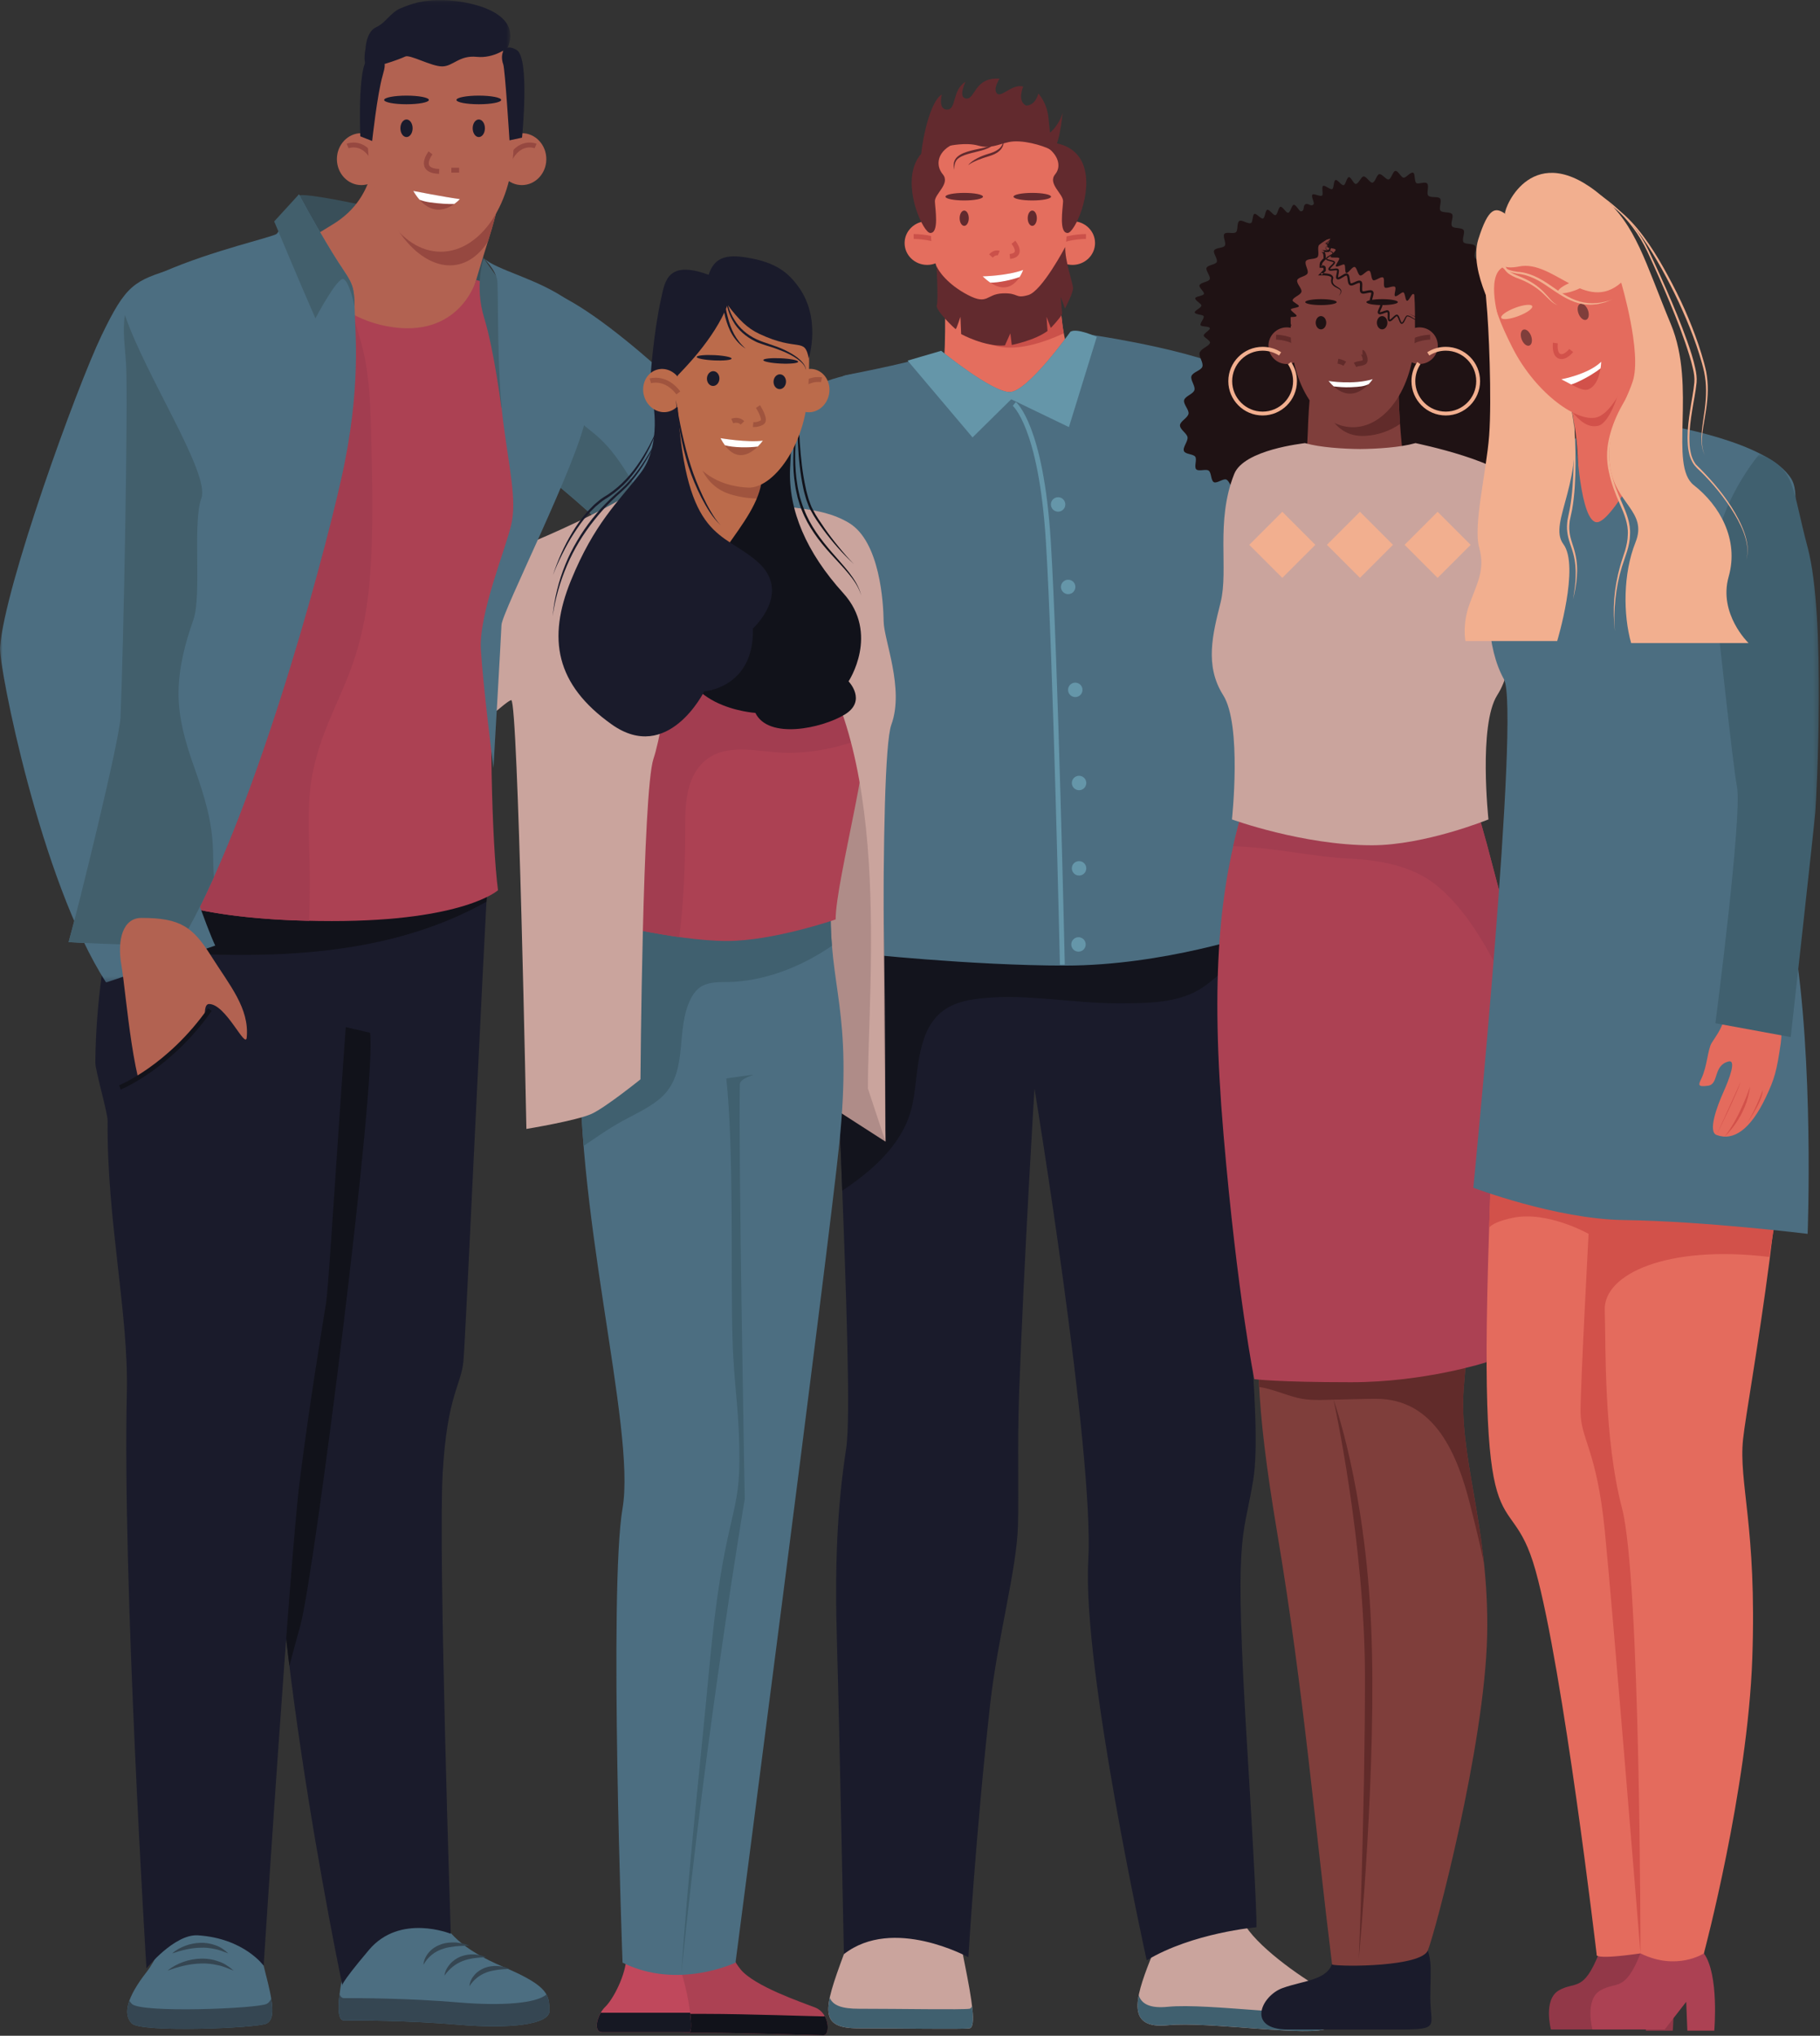 <?xml version="1.0" encoding="UTF-8"?>
<svg width="372px" height="416px" viewBox="0 0 372 416" version="1.1" xmlns="http://www.w3.org/2000/svg" xmlns:xlink="http://www.w3.org/1999/xlink">
    <rect x="0" y="0" width="372" height="416" fill="#333333" stroke="none"/>
    <!-- Generator: Sketch 43.2 (39069) - http://www.bohemiancoding.com/sketch -->
    <title>Group</title>
    <desc>Created with Sketch.</desc>
    <defs>
        <polygon id="path-1" points="0 0.018 104.308 0.018 104.308 200.767 0 200.767 0 0.018"></polygon>
        <polygon id="path-3" points="21.777 0.757 21.777 138.691 0.006 138.691 0.006 0.757 21.777 0.757"></polygon>
    </defs>
    <g id="Page-1" stroke="none" stroke-width="1" fill="none" fill-rule="evenodd">
        <g id="Group">
            <path d="M174.345,76.428 C158.096,79.457 154.505,90.966 137.51,101.501 C120.514,112.035 110.401,139.424 122.2,146.869 C133.998,154.313 150.151,117.794 179.367,107.961 C208.582,98.13 185.475,74.354 174.345,76.428" id="Fill-1" fill="#4C6E81"></path>
            <path d="M205,44.825 C218.484,44.825 215.535,59.152 217.536,68.633 C219.538,78.114 222.172,87.384 207.634,88.964 C198.523,89.955 192.043,87.173 192.991,73.058 C193.94,58.941 190.147,44.825 205,44.825" id="Fill-2" fill="#E46E5E"></path>
            <path d="M217.436,68.109 C215.64,58.633 218.239,44.825 205,44.825 C199.777,44.825 196.866,46.575 195.237,49.452 C194.321,61.227 196.333,77.82 217.436,68.109" id="Fill-3" fill="#CB514A"></path>
            <path d="M185.682,389.269 C195.334,388.85 195.815,394.454 197.228,401.522 C198.642,408.591 199.584,414.246 198.171,414.482 C196.757,414.717 183.797,414.482 175.55,414.482 C167.303,414.482 168.246,410.791 172.487,399.323 C176.729,387.856 180.263,389.505 185.682,389.269" id="Fill-4" fill="#CAA49D"></path>
            <path d="M198.171,410.476 C196.757,410.711 183.797,410.476 175.55,410.476 C172.091,410.476 170.253,409.823 169.593,408.222 C168.617,412.806 170.003,414.482 175.55,414.482 C183.797,414.482 196.757,414.717 198.171,414.482 C198.94,414.353 199.009,412.609 198.685,409.912 C198.571,410.234 198.406,410.437 198.171,410.476" id="Fill-5" fill="#40606F"></path>
            <path d="M242.322,390.861 C250.486,390.861 251.573,388.899 254.657,393.665 C257.741,398.43 266.992,404.878 271.478,407.121 C275.963,409.364 274.842,412.447 271.478,414.41 C268.113,416.372 247.088,413.007 238.678,413.849 C230.269,414.69 231.95,408.522 235.034,400.673 C238.117,392.824 239.239,390.861 242.322,390.861" id="Fill-6" fill="#CAA49D"></path>
            <path d="M271.478,410.639 C268.113,412.602 247.088,409.238 238.678,410.079 C235.081,410.438 233.334,409.513 232.749,407.724 C231.946,411.837 233.055,414.411 238.678,413.848 C247.088,413.007 268.113,416.372 271.478,414.41 C274.075,412.894 275.322,410.711 273.697,408.762 C273.181,409.447 272.422,410.088 271.478,410.639" id="Fill-7" fill="#40606F"></path>
            <path d="M217.257,168.25 C254.015,167.543 250.481,175.318 251.894,215.611 C253.308,255.904 258.256,289.835 256.135,302.558 C254.015,315.282 252.183,312.451 254.957,357.695 C257.117,392.921 256.803,393.825 256.803,393.825 C256.803,393.825 243.804,394.924 234.379,400.58 C234.379,400.58 221.184,340.887 222.44,318.895 C223.697,296.903 211.444,222.444 211.444,222.444 C211.444,222.444 209.346,256.313 208.303,284.65 C207.916,295.152 208.258,304.675 208.067,311.748 C207.825,320.7 203.933,334.575 202.412,348.035 C199.489,373.898 197.935,399.952 197.935,399.952 C197.935,399.952 182.541,391.468 172.487,399.323 C172.487,399.323 171.544,351.334 171.073,335.782 C170.602,320.23 171.073,308.213 172.959,295.961 C174.843,283.708 169.188,192.284 170.602,181.445 C172.016,170.606 209.717,168.721 217.257,168.25" id="Fill-8" fill="#1A1B2B"></path>
            <path d="M178.074,238.826 C181.254,236.036 184.025,232.703 185.591,228.735 C187.044,225.054 187.076,220.964 187.703,217.096 C188.238,213.789 189.101,210.301 191.419,207.758 C193.861,205.079 197.326,204.334 200.797,203.98 C210.004,203.039 219.218,205.04 228.425,205.017 C234.286,205.002 240.947,205.128 245.965,201.677 C247.904,200.343 249.624,198.746 251.357,197.169 C250.471,172.84 247.52,167.668 217.257,168.25 C209.717,168.721 172.016,170.606 170.602,181.445 C169.848,187.225 171.105,215.924 172.155,243.312 C174.213,241.937 176.204,240.466 178.074,238.826" id="Fill-9" fill="#13141D"></path>
            <path d="M192.359,71.688 C192.359,71.688 202.683,80.116 206.37,80.116 C210.057,80.116 218.801,67.79 218.801,67.79 C218.801,67.79 241.449,70.74 251.773,75.586 C262.097,80.432 249.625,158.689 256.999,190.713 C256.999,190.713 237.835,197.311 217.728,197.311 C198.564,197.311 175.315,194.797 175.315,194.797 C175.315,194.797 178.875,115.195 174.872,112.456 C170.869,109.717 165.391,78.114 172.976,76.639 C180.561,75.164 191.024,72.917 192.359,71.688" id="Fill-10" fill="#4C6E81"></path>
            <path d="M218.801,67.79 C218.801,67.79 210.057,80.116 206.37,80.116 C202.683,80.116 192.359,71.688 192.359,71.688 L185.512,73.69 L198.785,89.386 L206.686,81.59 L218.484,87.279 L224.173,68.844 C224.173,68.844 220.065,66.947 218.801,67.79" id="Fill-11" fill="#6596A9"></path>
            <path d="M207.318,82.539 C207.318,82.539 212.796,86.963 214.271,110.56 C215.745,134.157 217.139,197.114 217.139,197.114" id="Stroke-12" stroke="#6596A9"></path>
            <path d="M217.747,103.081 C217.747,103.895 217.087,104.555 216.273,104.555 C215.458,104.555 214.797,103.895 214.797,103.081 C214.797,102.266 215.458,101.606 216.273,101.606 C217.087,101.606 217.747,102.266 217.747,103.081" id="Fill-13" fill="#6596A9"></path>
            <path d="M219.801,119.936 C219.801,120.75 219.141,121.411 218.326,121.411 C217.512,121.411 216.852,120.75 216.852,119.936 C216.852,119.121 217.512,118.461 218.326,118.461 C219.141,118.461 219.801,119.121 219.801,119.936" id="Fill-14" fill="#6596A9"></path>
            <path d="M221.257,140.968 C221.257,141.783 220.597,142.443 219.782,142.443 C218.968,142.443 218.307,141.783 218.307,140.968 C218.307,140.154 218.968,139.494 219.782,139.494 C220.597,139.494 221.257,140.154 221.257,140.968" id="Fill-15" fill="#6596A9"></path>
            <path d="M222.03,160.003 C222.03,160.817 221.37,161.478 220.556,161.478 C219.741,161.478 219.08,160.817 219.08,160.003 C219.08,159.188 219.741,158.528 220.556,158.528 C221.37,158.528 222.03,159.188 222.03,160.003" id="Fill-16" fill="#6596A9"></path>
            <path d="M222.03,177.44 C222.03,178.254 221.37,178.914 220.556,178.914 C219.741,178.914 219.08,178.254 219.08,177.44 C219.08,176.625 219.741,175.964 220.556,175.964 C221.37,175.964 222.03,176.625 222.03,177.44" id="Fill-17" fill="#6596A9"></path>
            <path d="M221.912,192.991 C221.912,193.805 221.252,194.465 220.438,194.465 C219.623,194.465 218.963,193.805 218.963,192.991 C218.963,192.176 219.623,191.516 220.438,191.516 C221.252,191.516 221.912,192.176 221.912,192.991" id="Fill-18" fill="#6596A9"></path>
            <path d="M214.603,49.667 C214.603,52.133 216.666,54.132 219.212,54.132 C221.758,54.132 223.822,52.133 223.822,49.667 C223.822,47.202 221.758,45.203 219.212,45.203 C216.666,45.203 214.603,47.202 214.603,49.667" id="Fill-19" fill="#E46E5E"></path>
            <path d="M221.967,48.334 C221.967,48.334 218.951,48.276 216.342,49.378" id="Stroke-20" stroke="#CB514A"></path>
            <path d="M194.116,49.667 C194.116,52.133 192.053,54.132 189.507,54.132 C186.961,54.132 184.897,52.133 184.897,49.667 C184.897,47.202 186.961,45.203 189.507,45.203 C192.053,45.203 194.116,47.202 194.116,49.667" id="Fill-21" fill="#E46E5E"></path>
            <path d="M186.753,48.334 C186.753,48.334 189.768,48.276 192.377,49.378" id="Stroke-22" stroke="#CB514A"></path>
            <path d="M218.035,46.831 C218.035,57.37 211.815,65.914 204.142,65.914 C196.469,65.914 190.248,57.37 190.248,46.831 C190.248,36.291 186.187,27.747 204.142,27.747 C219.261,27.747 218.035,36.291 218.035,46.831" id="Fill-23" fill="#E46E5E"></path>
            <path d="M200.918,40.19 C200.918,40.617 199.201,40.964 197.082,40.964 C194.964,40.964 193.246,40.617 193.246,40.19 C193.246,39.763 194.964,39.417 197.082,39.417 C199.201,39.417 200.918,39.763 200.918,40.19" id="Fill-24" fill="#622A2E"></path>
            <path d="M198.017,44.59 C198.017,45.454 197.599,46.154 197.082,46.154 C196.565,46.154 196.148,45.454 196.148,44.59 C196.148,43.727 196.565,43.027 197.082,43.027 C197.599,43.027 198.017,43.727 198.017,44.59" id="Fill-25" fill="#622A2E"></path>
            <path d="M214.828,40.19 C214.828,40.617 213.11,40.964 210.992,40.964 C208.873,40.964 207.156,40.617 207.156,40.19 C207.156,39.763 208.873,39.417 210.992,39.417 C213.11,39.417 214.828,39.763 214.828,40.19" id="Fill-26" fill="#622A2E"></path>
            <path d="M211.927,44.59 C211.927,45.454 211.508,46.154 210.992,46.154 C210.476,46.154 210.058,45.454 210.058,44.59 C210.058,43.727 210.476,43.027 210.992,43.027 C211.508,43.027 211.927,43.727 211.927,44.59" id="Fill-27" fill="#622A2E"></path>
            <path d="M207.14,49.506 C207.14,49.506 209.315,52.117 206.414,52.407 M204.142,51.73 C204.142,51.73 203.368,51.392 202.546,52.311" id="Stroke-28" stroke="#CB514A"></path>
            <path d="M200.854,56.469 C200.854,56.469 205.834,56.373 209.122,55.164 C209.122,55.164 206.802,62.223 200.854,56.469" id="Fill-29" fill="#CB514A"></path>
            <path d="M190.119,47.605 C191.994,47.693 191.15,42.705 191.086,41.157 C191.022,39.61 194.31,37.547 192.698,35.612 C191.086,33.678 191.603,30.713 195.342,29.23 C195.342,29.23 189.088,28.069 186.96,33.678 C184.833,39.288 188.766,47.54 190.119,47.605" id="Fill-30" fill="#622A2E"></path>
            <path d="M218.255,47.605 C216.38,47.693 217.224,42.705 217.288,41.157 C217.353,39.61 214.065,37.547 215.676,35.612 C217.288,33.678 215.899,30.558 212.159,29.075 C212.159,29.075 219.286,28.069 221.414,33.678 C223.541,39.288 219.608,47.54 218.255,47.605" id="Fill-31" fill="#622A2E"></path>
            <path d="M206.173,29.037 C203.863,29.543 202.434,30.455 199.919,29.746 C197.404,29.037 193.987,29.81 193.987,29.81 C193.987,29.81 188.605,33.775 188.282,32.873 C187.959,31.97 189.539,21.107 192.505,19.301 C192.505,19.301 191.667,22.396 193.601,22.396 C195.535,22.396 194.567,18.398 197.34,16.722 C197.34,16.722 195.729,20.01 197.533,20.139 C199.339,20.268 199.21,15.691 204.303,16.078 C204.303,16.078 202.885,18.205 203.787,19.108 C204.69,20.01 206.946,17.044 209.139,17.689 C209.139,17.689 207.849,20.655 209.719,21.558 C209.719,21.558 211.523,21.751 212.233,19.108 C212.233,19.108 213.974,20.913 214.296,24.008 L214.618,27.102 C214.618,27.102 216.488,25.62 217.197,23.041 C217.197,23.041 216.424,31.486 214.747,30.584 C213.071,29.681 208.816,28.456 206.173,29.037" id="Fill-32" fill="#622A2E"></path>
            <path d="M191.425,54.341 C191.425,54.341 191.812,61.498 191.474,62.417 C191.135,63.336 195.196,67.252 195.342,67.252 C195.486,67.252 196.309,64.738 196.309,64.738 L196.453,68.268 C196.453,68.268 201.289,70.927 205.399,70.588 L206.511,68.123 L206.802,70.492 C206.802,70.492 211.491,69.573 214.103,67.639 L213.909,64.738 L214.779,67.01 C214.779,67.01 216.568,65.173 217.101,64.157 L216.811,60.676 L217.681,63.045 C217.681,63.045 219.373,59.854 219.325,58.838 C219.276,57.823 217.633,53.181 217.73,50.473 C217.73,50.473 212.99,59.467 210.187,60.289 C207.382,61.111 208.3,59.806 204.915,59.951 C201.53,60.096 201.966,62.417 197.856,60.289 C193.746,58.162 191.764,55.357 191.425,54.341" id="Fill-33" fill="#622A2E"></path>
            <path d="M202.426,57.761 C203.234,57.754 204.219,57.654 205.426,57.416 C206.621,57.181 207.594,56.905 208.41,56.612 C208.898,55.845 209.122,55.164 209.122,55.164 C205.834,56.373 200.854,56.469 200.854,56.469 C201.409,57.006 201.933,57.431 202.426,57.761" id="Fill-34" fill="#FFFFFF"></path>
            <path d="M203.014,28.723 C203.189,28.889 203.217,29.2 203.079,29.417 C202.957,29.644 202.762,29.81 202.562,29.951 C202.15,30.218 201.7,30.409 201.246,30.56 C200.328,30.868 199.408,31.036 198.508,31.289 C197.611,31.528 196.704,31.784 195.977,32.29 C195.213,32.785 195,33.765 195.074,34.703 C194.949,34.247 194.891,33.762 194.971,33.269 C195.063,32.777 195.352,32.316 195.734,31.991 C196.513,31.336 197.47,31.063 198.38,30.805 C199.299,30.562 200.24,30.401 201.138,30.193 C201.59,30.091 202.031,29.946 202.436,29.742 C202.826,29.575 203.275,29.186 203.014,28.723" id="Fill-35" fill="#622A2E"></path>
            <path d="M205.074,28.623 C205.295,29.402 204.907,30.287 204.284,30.82 C203.68,31.398 202.883,31.689 202.132,31.923 C201.389,32.136 200.66,32.39 199.94,32.669 C199.229,32.961 198.52,33.28 197.889,33.748 C198.384,33.122 199.083,32.692 199.779,32.32 C200.484,31.948 201.232,31.673 201.99,31.443 C202.728,31.226 203.443,30.975 204.038,30.527 C204.636,30.102 205.076,29.417 205.074,28.623" id="Fill-36" fill="#622A2E"></path>
            <path d="M113.351,59.889 C126.774,65.762 149.168,89.175 152.434,92.02 C155.699,94.864 172.87,135.316 173.818,141.953 C174.767,148.589 159.913,152.382 153.381,140.478 C146.85,128.574 119.39,102.905 110.682,96.584 C101.973,90.264 88.911,81.134 93.967,67.509 C99.024,53.885 111.665,59.152 113.351,59.889" id="Fill-37" fill="#4C6E81"></path>
            <path d="M143.38,123.923 C139.038,115.312 134.378,106.857 129.361,98.619 C127.101,94.908 124.96,91.53 121.588,88.716 C118.419,86.07 115.072,83.617 111.857,81.023 C106.111,76.387 100.281,71.628 93.778,68.077 C89.289,81.386 102.096,90.353 110.682,96.584 C117.692,101.672 136.844,119.293 147.459,132.183 C146.109,129.424 144.763,126.665 143.38,123.923" id="Fill-38" fill="#425F6C"></path>
            <path d="M145.183,396.362 C149.548,396.191 148.524,398.932 151.351,402.402 C154.178,405.872 163.688,409.085 166.644,410.241 C169.599,411.398 169.728,415.895 168.314,415.895 C166.9,415.895 152.122,415.381 144.412,415.381 C136.701,415.381 136.187,415.638 137.215,409.598 C138.243,403.559 138.628,396.619 145.183,396.362" id="Fill-39" fill="#AC4153"></path>
            <path d="M168.314,412.041 C166.9,412.041 152.122,411.526 144.412,411.526 C139.774,411.526 137.75,411.609 137.089,410.369 C136.253,415.601 137.051,415.381 144.412,415.381 C152.122,415.381 166.9,415.895 168.314,415.895 C169.302,415.895 169.533,413.699 168.574,411.98 C168.494,412.018 168.408,412.041 168.314,412.041" id="Fill-40" fill="#11121A"></path>
            <path d="M133.765,395.396 C139.41,395.738 142.248,415.267 140.913,415.267 L123.084,415.267 C121.12,415.267 122.063,411.654 123.712,410.084 C125.361,408.512 127.953,403.486 128.032,399.873 C128.11,396.259 131.173,395.239 133.765,395.396" id="Fill-41" fill="#C0485C"></path>
            <path d="M122.791,411.291 C121.798,413.012 121.532,415.267 123.084,415.267 L140.913,415.267 C141.299,415.267 141.334,413.626 141.054,411.291 L122.791,411.291" id="Fill-42" fill="#161823"></path>
            <path d="M157.279,102.554 L145.059,102.554 C145.059,102.554 149.378,131.313 156.015,140.689 C162.652,150.065 163.179,221.816 163.179,221.816 L180.982,233.284 C180.982,233.284 180.982,142.795 178.137,137.528 C175.293,132.261 157.279,102.554 157.279,102.554" id="Fill-43" fill="#AF8C88"></path>
            <path d="M151.28,170.724 C163.175,171.067 170.288,167.15 169.816,184.586 C169.345,202.023 174.372,206.107 171.544,233.754 C169.362,255.09 150.338,401.051 150.338,401.051 C150.338,401.051 138.557,406.706 127.246,401.051 C127.246,401.051 124.419,324.708 127.246,308.213 C130.074,291.719 116.878,246.007 118.764,211.134 C120.649,176.261 139.028,170.371 151.28,170.724" id="Fill-44" fill="#4C6E81"></path>
            <path d="M148.453,220.402 C150.034,234.854 149.344,260.844 149.71,273.183 C150.035,284.183 151.148,287.623 151.124,298.631 C151.098,310.42 147.825,310.098 144.997,340.573 C143.036,361.711 140.665,382.147 139.263,403.329 C144.447,352.119 152.223,306.328 152.223,306.328 C152.223,306.328 150.902,234.869 151.222,221.59 C151.251,220.363 153.941,219.75 153.951,219.617 C153.951,219.617 148.445,220.33 148.453,220.402" id="Fill-45" fill="#40606F"></path>
            <path d="M126.259,229.613 C129.014,228.017 131.982,226.787 134.506,224.812 C140.746,219.929 138.151,211.912 140.645,205.34 C141.27,203.693 142.163,202.081 143.83,201.325 C145.763,200.449 148.124,200.764 150.181,200.619 C157.339,200.117 164.149,197.295 170.046,193.266 C169.835,190.682 169.728,187.872 169.816,184.586 C170.288,167.15 163.175,171.067 151.28,170.724 C139.028,170.37 120.648,176.261 118.764,211.134 C118.368,218.455 118.642,226.255 119.288,234.161 C121.591,232.611 123.867,230.999 126.259,229.613" id="Fill-46" fill="#40606F"></path>
            <path d="M141.583,105.609 C166.345,106.085 168.551,107.61 171.29,122.358 C174.029,137.107 174.169,141.251 176.698,145.464 C179.226,149.678 170.798,179.879 170.798,187.885 C170.798,187.885 158.035,192.284 148.61,192.284 C137.614,192.284 120.936,187.885 120.936,187.885 C120.936,187.885 107.732,118.075 113.351,112.878 C118.969,107.681 136.105,105.503 141.583,105.609" id="Fill-47" fill="#AC4153"></path>
            <path d="M140.036,170.314 C140.055,165.67 139.903,160.055 143.192,156.344 C147.82,151.122 155.449,153.934 161.422,153.845 C166.852,153.765 172.166,152.636 177.071,150.502 C177.263,148.082 177.188,146.281 176.698,145.464 C174.169,141.251 174.029,137.107 171.29,122.358 C168.551,107.61 166.345,106.085 141.583,105.609 C136.105,105.503 118.969,107.681 113.351,112.878 C107.732,118.075 120.936,187.885 120.936,187.885 C120.936,187.885 129.782,190.217 138.837,191.485 C139.753,184.479 140.006,177.37 140.036,170.314" id="Fill-48" fill="#A23D50"></path>
            <path d="M151.485,80.203 C159.986,79.923 155.067,94.618 155.067,106.979 C155.067,117.588 167.006,131.77 154.505,131.77 C142.004,131.77 127.537,118.707 131.189,107.54 C134.841,96.374 136.456,109.871 136.456,87.173 C136.456,80.572 147.346,80.339 151.485,80.203" id="Fill-49" fill="#BB6B4B"></path>
            <path d="M155.442,82.19 C154.85,81.611 154.255,81.068 153.664,80.566 C153.061,80.307 152.344,80.175 151.485,80.203 C149.85,80.257 147.161,80.328 144.505,80.798 C143.555,84.573 142.397,90.974 143.664,96.325 C144.843,98.52 146.689,100.266 149.519,101.079 C151.55,101.663 153.482,101.89 155.295,101.871 C155.925,93.835 157.528,85.806 155.442,82.19" id="Fill-50" fill="#A0543E"></path>
            <path d="M134.419,96.444 C134.419,96.444 133.998,109.788 139.898,119.198 C139.898,119.198 135.824,148.414 133.577,155.016 C131.33,161.617 130.908,220.559 130.908,220.559 C130.908,220.559 123.684,226.377 120.884,227.628 C117.771,229.02 107.592,230.691 107.592,230.691 C107.592,230.691 105.906,143.217 104.502,143.076 C103.097,142.936 77.534,167.446 77.534,167.446 L55.481,167.446 C55.481,167.446 77.534,122.85 97.9,115.125 C118.267,107.4 132.032,99.956 134.419,96.444" id="Fill-51" fill="#CAA49D"></path>
            <path d="M157.016,102.238 C157.016,102.238 160.44,110.244 160.387,114.932 C160.335,119.62 160.043,125.947 162.582,128.75 C182.855,151.128 177.33,201.305 177.4,222.444 L180.982,233.284 C180.982,233.284 179.507,155.384 182.193,148.063 C184.879,140.741 180.666,130.786 180.613,126.994 C180.561,123.201 179.876,110.718 173.555,106.873 C167.234,103.028 159.492,104.398 157.016,102.238" id="Fill-52" fill="#CAA49D"></path>
            <path d="M162.604,80.391 C162.604,80.391 161.853,87.336 161.488,95.791 C161.124,104.247 164.808,112.869 172.346,121.188 C179.883,129.506 173.444,139.23 173.444,139.23 C173.444,139.23 177.302,143.238 172.607,146.044 C167.912,148.849 157.08,151.164 154.395,145.677 C154.395,145.677 137.165,144.631 139.596,130.21 C142.027,115.789 154.947,107.082 155.72,97.873 C156.492,88.663 159.451,79.413 162.604,80.391" id="Fill-53" fill="#11121A"></path>
            <path d="M163.567,83.094 C162.848,86.581 162.501,90.14 162.53,93.684 C162.553,95.455 162.661,97.227 162.957,98.97 C163.072,99.847 163.3,100.701 163.492,101.561 C163.757,102.401 163.983,103.254 164.338,104.062 C165.581,107.376 167.747,110.242 170.069,112.915 C171.225,114.264 172.441,115.571 173.545,116.979 C174.628,118.392 175.613,119.943 176.03,121.686 C175.532,119.964 174.49,118.483 173.355,117.132 C172.221,115.768 170.978,114.494 169.781,113.17 C167.389,110.538 165.181,107.617 163.874,104.246 C163.519,103.417 163.293,102.543 163.031,101.682 C162.842,100.804 162.618,99.932 162.508,99.04 C162.231,97.268 162.11,95.473 162.147,93.684 C162.184,90.106 162.669,86.542 163.567,83.094" id="Fill-54" fill="#11121A"></path>
            <path d="M163.166,81.084 C163.162,84.211 163.273,87.334 163.473,90.447 C163.692,93.557 164.003,96.669 164.683,99.699 C164.82,100.465 165.066,101.198 165.259,101.948 C165.535,102.664 165.735,103.423 166.117,104.085 C166.798,105.455 167.728,106.737 168.591,108.024 C169.483,109.301 170.426,110.544 171.42,111.746 C172.402,112.958 173.423,114.142 174.522,115.254 C172.216,113.14 170.145,110.769 168.279,108.249 C167.354,106.978 166.447,105.71 165.712,104.292 C165.305,103.598 165.095,102.83 164.804,102.093 C164.6,101.332 164.34,100.582 164.196,99.808 C163.547,96.726 163.23,93.597 163.09,90.469 C162.957,87.339 162.979,84.206 163.166,81.084" id="Fill-55" fill="#11121A"></path>
            <path d="M161.516,79.034 C161.044,81.444 162.438,83.746 164.628,84.174 C166.817,84.602 168.975,82.996 169.446,80.585 C169.918,78.175 168.525,75.874 166.335,75.445 C164.145,75.017 161.987,76.624 161.516,79.034" id="Fill-56" fill="#BB6B4B"></path>
            <path d="M167.91,77.605 C167.91,77.605 164.714,76.882 162.413,80.549" id="Stroke-57" stroke="#A0543E"></path>
            <path d="M165.179,79.921 C164.649,91.105 157.948,99.875 152.885,99.636 C143.459,99.19 137.214,92.224 137.858,78.628 C138.387,67.443 139.581,58.412 152.477,59.022 C166.233,59.673 165.708,68.735 165.179,79.921" id="Fill-58" fill="#BB6B4B"></path>
            <path d="M149.536,73.276 C149.523,73.575 147.914,73.742 145.944,73.648 C143.975,73.555 142.39,73.237 142.404,72.939 C142.418,72.639 144.026,72.473 145.996,72.566 C147.965,72.659 149.55,72.977 149.536,73.276" id="Fill-59" fill="#1A1B2B"></path>
            <path d="M147.043,77.419 C147.003,78.254 146.401,78.904 145.697,78.871 C144.994,78.837 144.456,78.133 144.495,77.298 C144.535,76.463 145.137,75.813 145.84,75.846 C146.544,75.879 147.082,76.583 147.043,77.419" id="Fill-60" fill="#1A1B2B"></path>
            <path d="M163.149,73.92 C163.135,74.219 161.527,74.386 159.557,74.293 C157.587,74.199 156.002,73.881 156.016,73.583 C156.03,73.284 157.639,73.117 159.608,73.21 C161.578,73.303 163.163,73.621 163.149,73.92" id="Fill-61" fill="#1A1B2B"></path>
            <path d="M160.655,78.063 C160.616,78.898 160.013,79.548 159.31,79.515 C158.607,79.482 158.068,78.777 158.108,77.942 C158.148,77.107 158.75,76.457 159.453,76.49 C160.157,76.523 160.695,77.227 160.655,78.063" id="Fill-62" fill="#1A1B2B"></path>
            <path d="M154.929,83.073 C154.929,83.073 156.668,85.789 155.781,86.321 C154.894,86.854 153.94,86.76 153.94,86.76 M149.667,86.032 C149.667,86.032 150.888,85.515 151.755,86.418" id="Stroke-63" stroke="#A0543E"></path>
            <path d="M147.267,89.541 C147.267,89.541 152.808,90.474 155.924,90.04 C155.924,90.04 151.157,97.023 147.267,89.541" id="Fill-64" fill="#A0543E"></path>
            <path d="M132.997,76.65 C132.997,76.65 137.184,80.726 137.878,80.734 C138.572,80.744 137.966,77.351 138.598,76.639 C139.231,75.927 146.043,69.336 148.716,62.291 C151.011,65.367 152.826,67.107 155.172,68.211 C163.232,72.004 164.43,68.779 165.304,73.224 C165.304,73.224 167.949,65.033 163.144,58.52 C161.447,56.221 159.286,53.997 154.084,52.901 C148.746,51.778 146.078,52.34 144.843,56.158 C136.386,53.042 135.895,57.537 135.122,61.048 C133.531,68.279 132.997,76.65 132.997,76.65" id="Fill-65" fill="#1A1B2B"></path>
            <path d="M133.378,81.671 C133.378,81.671 135.403,90.852 130.897,96.696 C126.391,102.54 121.463,106.911 116.676,118.677 C111.89,130.444 113.511,139.849 125.025,148.026 C136.54,156.203 143.934,141.289 143.934,141.289 C143.934,141.289 154.198,140.563 153.887,128.434 C153.887,128.434 162.006,121.065 154.828,114.789 C147.649,108.513 140.371,110.592 138.517,83.246 L133.378,81.671" id="Fill-66" fill="#1A1B2B"></path>
            <path d="M139.413,78.699 C140.088,81.061 138.896,83.472 136.75,84.086 C134.605,84.699 132.318,83.281 131.643,80.92 C130.968,78.559 132.161,76.147 134.306,75.534 C136.452,74.921 138.738,76.338 139.413,78.699" id="Fill-67" fill="#BB6B4B"></path>
            <path d="M132.92,77.82 C132.92,77.82 136.044,76.828 138.648,80.286" id="Stroke-68" stroke="#A0543E"></path>
            <path d="M155.924,90.04 C152.808,90.474 147.267,89.541 147.267,89.541 C147.561,90.105 147.86,90.579 148.161,90.988 C149.019,91.217 150.132,91.371 151.575,91.402 C152.86,91.43 153.945,91.368 154.884,91.253 C155.532,90.612 155.924,90.04 155.924,90.04" id="Fill-69" fill="#FFFFFF"></path>
            <path d="M148.325,59.577 C148.372,60.606 148.567,61.62 148.869,62.593 C149.163,63.567 149.562,64.513 150.114,65.361 C151.152,67.102 152.759,68.447 154.576,69.302 C156.381,70.155 158.464,70.584 160.331,71.496 C161.264,71.952 162.184,72.448 163.009,73.089 C163.419,73.412 163.797,73.775 164.126,74.181 C164.44,74.59 164.724,75.066 164.74,75.59 C164.541,74.559 163.666,73.863 162.862,73.286 C162.03,72.701 161.108,72.253 160.174,71.848 C159.225,71.472 158.274,71.099 157.293,70.807 C156.803,70.656 156.316,70.513 155.819,70.332 C155.326,70.155 154.821,70.009 154.359,69.753 C152.487,68.828 150.792,67.409 149.785,65.557 C148.739,63.741 148.245,61.635 148.325,59.577" id="Fill-70" fill="#1A1B2B"></path>
            <path d="M147.856,57.098 C147.865,58.389 147.939,59.672 148.072,60.944 C148.216,62.213 148.382,63.483 148.725,64.709 C149.03,65.941 149.441,67.15 150.041,68.267 C150.645,69.379 151.43,70.388 152.412,71.235 C151.306,70.557 150.4,69.57 149.707,68.458 C149.014,67.338 148.591,66.085 148.24,64.832 C147.931,63.563 147.753,62.269 147.69,60.973 C147.635,59.677 147.659,58.377 147.856,57.098" id="Fill-71" fill="#1A1B2B"></path>
            <path d="M134.523,89.258 C133.074,92.565 131.275,95.753 128.922,98.535 C127.772,99.967 126.289,101.061 125.028,102.321 C123.739,103.574 122.541,104.918 121.432,106.33 C119.188,109.131 117.31,112.233 115.896,115.538 C114.48,118.841 113.481,122.332 112.949,125.907 C113.298,122.309 114.172,118.753 115.542,115.389 C116.214,113.702 117.037,112.076 117.965,110.514 C118.874,108.941 119.92,107.449 121.041,106.019 C122.175,104.599 123.399,103.251 124.712,101.995 C125.367,101.368 126.051,100.763 126.732,100.172 C127.398,99.579 128.043,98.959 128.634,98.284 C129.828,96.946 130.891,95.486 131.856,93.965 C132.832,92.451 133.736,90.884 134.523,89.258" id="Fill-72" fill="#1A1B2B"></path>
            <path d="M134.657,86.779 C133.689,89.82 132.296,92.737 130.495,95.395 C128.727,98.058 126.352,100.404 123.611,102.047 C122.941,102.457 122.365,103 121.756,103.496 C121.203,104.057 120.615,104.585 120.116,105.2 C119.06,106.377 118.158,107.687 117.293,109.014 C116.428,110.345 115.664,111.742 114.957,113.167 C114.241,114.587 113.575,116.038 113.016,117.532 C113.999,114.497 115.305,111.554 116.966,108.811 C117.79,107.437 118.714,106.116 119.773,104.902 C120.274,104.272 120.871,103.724 121.431,103.145 C122.053,102.628 122.638,102.066 123.33,101.634 C126.091,100.021 128.35,97.771 130.181,95.176 C132.013,92.591 133.517,89.756 134.657,86.779" id="Fill-73" fill="#1A1B2B"></path>
            <path d="M138.141,81.687 C138.483,83.963 138.922,86.22 139.405,88.462 C139.906,90.701 140.452,92.93 141.165,95.107 C141.836,97.293 142.729,99.407 143.689,101.487 C144.177,102.523 144.703,103.541 145.289,104.525 C145.867,105.51 146.483,106.49 147.287,107.315 C145.591,105.737 144.419,103.69 143.344,101.657 C142.304,99.595 141.406,97.459 140.69,95.258 C140.01,93.049 139.453,90.806 139.03,88.539 C138.61,86.272 138.301,83.984 138.141,81.687" id="Fill-74" fill="#1A1B2B"></path>
            <path d="M60.889,40.049 C61.381,39.347 69.106,40.822 75.567,42.227 C82.028,43.631 98.532,50.373 98.743,51.778 C98.954,53.183 98.041,68.844 96.145,69.546 C94.248,70.248 63.347,56.553 62.153,52.34 C60.959,48.126 60.889,40.049 60.889,40.049" id="Fill-75" fill="#394F59"></path>
            <path d="M92.984,22.141 C104.267,24.594 104.923,33.097 99.585,49.812 C94.248,66.526 92.984,75.937 89.753,78.746 C86.523,81.555 65.735,69.336 62.364,60.346 C58.993,51.357 58.01,51.919 67.982,45.878 C77.955,39.839 76.27,29.445 77.534,25.793 C78.797,22.141 89.753,21.438 92.984,22.141" id="Fill-76" fill="#B26251"></path>
            <path d="M99.709,49.417 C101.348,44.232 102.396,39.848 102.714,36.198 C102.518,33.174 101.94,29.97 101.064,26.942 C99.512,24.56 96.883,22.988 92.984,22.141 C91.379,21.792 87.869,21.791 84.586,22.324 C82.78,26.512 80.803,31.891 79.834,37.164 C79.552,41.25 79.974,45.057 81.76,47.617 C87.031,55.172 94.759,56.89 99.709,49.417" id="Fill-77" fill="#964840"></path>
            <path d="M42.042,387.856 C51.386,387.856 52.824,397.678 54.261,403.189 C55.699,408.7 56.417,412.533 54.501,413.491 C52.584,414.45 28.866,415.408 26.949,413.491 C25.032,411.575 26.001,408.05 29.949,402.984 C33.897,397.919 35.574,387.856 42.042,387.856" id="Fill-78" fill="#4C6E81"></path>
            <path d="M54.501,409.485 C52.584,410.444 28.866,411.402 26.949,409.485 C26.747,409.283 26.583,409.058 26.445,408.82 C25.714,410.865 25.885,412.426 26.949,413.491 C28.866,415.408 52.584,414.45 54.501,413.491 C55.738,412.873 55.874,411.05 55.43,408.358 C55.246,408.877 54.947,409.262 54.501,409.485" id="Fill-79" fill="#354652"></path>
            <path d="M81.707,385.028 C87.859,385.028 89.031,389.715 90.203,392.06 C91.375,394.404 93.719,398.066 103.094,402.021 C112.47,405.976 112.177,407.88 112.323,410.81 C112.47,413.741 104.12,414.62 93.719,413.741 C83.318,412.862 73.649,412.862 70.28,412.862 C66.911,412.862 72.331,392.646 74.675,389.129 C77.019,385.614 80.388,385.028 81.707,385.028" id="Fill-80" fill="#4C6E81"></path>
            <path d="M93.719,409.185 C83.318,408.306 73.649,408.306 70.28,408.306 C69.862,408.306 69.58,407.994 69.41,407.441 C69.012,410.589 69.152,412.862 70.28,412.862 C73.649,412.862 83.318,412.862 93.719,413.741 C104.12,414.62 112.47,413.741 112.323,410.81 C112.264,409.625 112.276,408.607 111.69,407.553 C109.59,409.425 102.374,409.917 93.719,409.185" id="Fill-81" fill="#354652"></path>
            <path d="M72.895,148.928 C95.471,147.517 101.17,156.154 99.914,175.947 C98.657,195.74 95.201,272.869 94.729,278.052 C94.258,283.237 91.431,284.886 90.488,300.909 C89.546,316.931 92.138,395.16 92.138,395.16 C92.138,395.16 81.77,390.919 75.408,398.459 C69.046,406 69.989,405.763 69.989,405.763 C69.989,405.763 51.845,319.523 56.872,281.823 C61.898,244.123 53.416,178.146 53.416,168.093 C53.416,158.039 67.868,149.242 72.895,148.928" id="Fill-82" fill="#1A1B2B"></path>
            <path d="M75.625,211.035 C69.246,209.616 62.918,207.906 56.483,206.857 C58.272,230.885 59.68,260.764 56.872,281.823 C54.902,296.598 56.491,318.826 59.151,340.396 C59.879,337.643 60.632,334.897 61.392,332.153 C64.25,321.839 77.146,220.261 75.625,211.035" id="Fill-83" fill="#11121A"></path>
            <path d="M48.344,149.716 C70.964,149.821 76.072,158.82 73.492,178.484 C70.912,198.149 67.475,261.051 66.657,266.192 C65.839,271.333 63.284,286.634 61.271,302.558 C59.256,318.482 53.887,401.679 53.887,401.679 C53.887,401.679 49.91,396.094 40.457,395.474 C35.665,395.16 29.932,402.229 29.932,402.229 C29.932,402.229 24.999,322.673 25.926,284.65 C26.321,268.45 21.799,249.217 21.999,229.042 C22.016,227.359 19.469,218.765 19.485,217.103 C19.737,191.17 27.258,173.007 27.626,167.532 C28.299,157.502 43.308,149.693 48.344,149.716" id="Fill-84" fill="#1A1B2B"></path>
            <path d="M72.895,148.928 C71.026,149.045 67.854,150.336 64.606,152.426 C60.669,150.636 55.348,149.749 48.344,149.716 C43.308,149.693 28.299,157.502 27.626,167.532 C27.398,170.914 27.238,180.939 27.09,194.217 C36.465,194.883 46.055,195.365 55.544,195.03 L55.544,195.035 C57.31,194.973 59.072,194.879 60.83,194.755 C60.84,194.755 60.851,194.754 60.861,194.753 C61.713,194.693 62.563,194.624 63.412,194.548 C63.507,194.539 63.604,194.532 63.7,194.524 C64.468,194.453 65.235,194.373 66.001,194.289 C66.18,194.269 66.359,194.252 66.538,194.232 C67.228,194.153 67.916,194.064 68.604,193.973 C68.859,193.94 69.115,193.909 69.37,193.873 C69.986,193.788 70.599,193.692 71.213,193.597 C71.464,193.558 71.718,193.524 71.969,193.483 C71.97,193.482 71.97,193.481 71.97,193.479 C81.544,191.917 90.815,189.082 99.433,184.258 C99.614,180.922 99.777,178.096 99.914,175.947 C101.17,156.154 95.471,147.517 72.895,148.928" id="Fill-85" fill="#11121A"></path>
            <path d="M37.222,104.872 C36.426,117.201 31.76,164.868 29.102,181.916 C29.102,181.916 37.393,188.218 67.868,188.218 C94.887,188.218 101.792,181.916 101.792,181.916 C100.555,172.827 99.777,144.446 101.131,132.261 C104.08,105.714 119.25,96.022 118.829,79.168 C118.407,62.313 97.338,57.215 97.338,57.215 C97.338,57.215 93.967,69.476 79.079,66.667 C64.19,63.857 59.555,49.25 59.555,49.25 C59.555,49.25 57.869,51.357 43.121,55.008 C28.373,58.66 38.345,87.455 37.222,104.872" id="Fill-86" fill="#AC4153"></path>
            <path d="M29.102,181.916 C29.102,181.916 36.544,187.559 63.187,188.162 C63.271,185.641 63.311,183.12 63.32,180.606 C63.34,174.994 62.934,169.374 63.201,163.765 C63.452,158.506 64.745,153.636 66.682,148.753 C68.619,143.871 71.009,139.169 72.6,134.154 C74.17,129.205 75.098,124.088 75.537,118.919 C76.425,108.457 76.074,97.725 75.819,87.237 C75.678,81.396 75.364,75.475 73.763,69.829 C73.23,67.951 72.649,66.089 72.128,64.217 C62.704,59.151 59.555,49.25 59.555,49.25 C59.555,49.25 57.869,51.357 43.121,55.008 C28.373,58.66 38.345,87.455 37.222,104.872 C36.426,117.201 31.76,164.868 29.102,181.916" id="Fill-87" fill="#A23D50"></path>
            <path d="M86.561,401.483 C86.614,400.525 87.08,399.597 87.744,398.865 C88.408,398.117 89.305,397.599 90.239,397.282 C91.182,396.954 92.171,396.903 93.13,396.93 C93.608,396.978 94.083,397.044 94.548,397.131 C95.009,397.26 95.466,397.386 95.908,397.556 C95.429,397.605 94.965,397.612 94.505,397.621 L93.142,397.711 C92.253,397.84 91.366,397.926 90.553,398.231 C88.907,398.752 87.47,399.819 86.561,401.483" id="Fill-88" fill="#354652"></path>
            <path d="M90.842,403.715 C90.951,402.847 91.381,402.028 91.97,401.355 C92.555,400.67 93.331,400.153 94.165,399.802 C95.016,399.491 95.912,399.337 96.795,399.37 C97.235,399.372 97.669,399.464 98.097,399.523 C98.519,399.638 98.934,399.761 99.334,399.921 C98.897,399.98 98.477,399.99 98.062,400.013 C97.647,400.071 97.236,400.086 96.836,400.149 C96.034,400.272 95.263,400.45 94.533,400.731 C93.087,401.315 91.825,402.3 90.842,403.715" id="Fill-89" fill="#354652"></path>
            <path d="M95.947,405.875 C96.008,405.032 96.41,404.222 96.98,403.568 C97.549,402.9 98.316,402.414 99.131,402.099 C99.957,401.796 100.829,401.709 101.676,401.738 C102.099,401.761 102.516,401.841 102.926,401.909 C103.331,402.029 103.731,402.147 104.115,402.307 C103.694,402.366 103.289,402.38 102.887,402.398 L101.703,402.518 C100.933,402.644 100.175,402.762 99.476,403.038 C98.072,403.551 96.851,404.477 95.947,405.875" id="Fill-90" fill="#354652"></path>
            <path d="M35.194,399.166 C35.962,398.475 36.889,397.976 37.861,397.61 C38.836,397.242 39.88,397.045 40.935,397.004 C41.99,396.968 43.06,397.134 44.046,397.507 C45.048,397.838 45.924,398.464 46.661,399.166 C45.689,398.809 44.79,398.425 43.827,398.256 C42.881,398.061 41.924,397.954 40.963,398.003 C39.036,398.049 37.13,398.514 35.194,399.166" id="Fill-91" fill="#354652"></path>
            <path d="M34.251,402.692 C35.175,401.911 36.27,401.344 37.413,400.926 C38.561,400.506 39.783,400.281 41.018,400.236 C42.251,400.191 43.502,400.381 44.66,400.805 C45.837,401.181 46.871,401.897 47.761,402.692 C46.637,402.242 45.579,401.768 44.441,401.554 C43.323,401.308 42.186,401.176 41.045,401.234 C38.759,401.292 36.499,401.863 34.251,402.692" id="Fill-92" fill="#354652"></path>
            <path d="M24.63,146.572 C24.415,151.455 15.992,185.493 14.027,192.52 C14.027,192.52 36.192,193.78 36.942,192.52 C51.479,168.08 65.524,116.67 69.738,97.919 C73.952,79.168 72.547,67.86 72.477,62.593 C72.407,57.326 71.564,57.607 67.912,51.637 C64.26,45.668 61.1,39.716 61.1,39.716 C61.1,39.716 57.202,47.143 56.57,47.775 C55.938,48.407 43.472,51.146 33.359,55.57 C23.246,59.995 25.353,67.158 25.774,74.532 C26.196,81.906 25.262,132.245 24.63,146.572" id="Fill-93" fill="#4C6E81"></path>
            <path d="M72.477,62.593 C72.407,57.326 71.564,57.607 67.912,51.637 C64.26,45.668 61.1,39.716 61.1,39.716 L56.043,45.247 C56.043,45.247 61.311,57.888 64.471,65.051 C64.471,65.051 69,56.448 70.229,57.045 C71.458,57.642 72.477,62.593 72.477,62.593" id="Fill-94" fill="#425F6C"></path>
            <path d="M78.853,32.517 C78.853,35.447 76.616,37.823 73.856,37.823 C71.097,37.823 68.86,35.447 68.86,32.517 C68.86,29.587 71.097,27.212 73.856,27.212 C76.616,27.212 78.853,29.587 78.853,32.517" id="Fill-95" fill="#B26251"></path>
            <path d="M71.054,29.836 C71.054,29.836 74.405,28.435 76.538,32.944" id="Stroke-96" stroke="#964840"></path>
            <path d="M101.672,32.517 C101.672,35.447 103.909,37.823 106.669,37.823 C109.428,37.823 111.665,35.447 111.665,32.517 C111.665,29.587 109.428,27.212 106.669,27.212 C103.909,27.212 101.672,29.587 101.672,32.517" id="Fill-97" fill="#B26251"></path>
            <path d="M109.472,29.836 C109.472,29.836 106.12,28.435 103.988,32.944" id="Stroke-98" stroke="#964840"></path>
            <path d="M104.993,28.999 C104.993,41.391 98.323,51.437 90.095,51.437 C81.867,51.437 75.197,41.391 75.197,28.999 C75.197,16.606 74.648,6.56 90.095,6.56 C108.101,6.56 104.993,16.606 104.993,28.999" id="Fill-99" fill="#B26251"></path>
            <path d="M87.658,20.422 C87.658,20.91 85.612,21.306 83.088,21.306 C80.564,21.306 78.518,20.91 78.518,20.422 C78.518,19.934 80.564,19.539 83.088,19.539 C85.612,19.539 87.658,19.934 87.658,20.422" id="Fill-100" fill="#1A1B2C"></path>
            <path d="M84.337,26.211 C84.337,27.204 83.778,28.008 83.088,28.008 C82.398,28.008 81.839,27.204 81.839,26.211 C81.839,25.218 82.398,24.413 83.088,24.413 C83.778,24.413 84.337,25.218 84.337,26.211" id="Fill-101" fill="#1A1B2C"></path>
            <path d="M102.434,20.422 C102.434,20.91 100.388,21.306 97.864,21.306 C95.34,21.306 93.294,20.91 93.294,20.422 C93.294,19.934 95.34,19.539 97.864,19.539 C100.388,19.539 102.434,19.934 102.434,20.422" id="Fill-102" fill="#1A1B2C"></path>
            <path d="M99.113,26.211 C99.113,27.204 98.554,28.008 97.864,28.008 C97.174,28.008 96.615,27.204 96.615,26.211 C96.615,25.218 97.174,24.413 97.864,24.413 C98.554,24.413 99.113,25.218 99.113,26.211" id="Fill-103" fill="#1A1B2C"></path>
            <path d="M87.993,31.238 C87.993,31.238 85.19,34.894 89.76,35.016 M92.258,34.772 L93.842,34.772" id="Stroke-104" stroke="#964840"></path>
            <path d="M84.47,39.016 C84.47,39.016 90.898,40.277 94,40.685 C94,40.685 88.876,46.506 84.47,39.016" id="Fill-105" fill="#964840"></path>
            <path d="M102.86,13.141 C102.149,11.244 102.86,8.571 105.603,10.216 C108.344,11.861 106.699,28.13 106.699,28.13 L104.14,28.678 C104.14,28.678 103.226,14.116 102.86,13.141" id="Fill-106" fill="#1A1B2C"></path>
            <g id="Group-112">
                <mask id="mask-2" fill="white">
                    <use xlink:href="#path-1"></use>
                </mask>
                <g id="Clip-108"></g>
                <path d="M75.928,11.953 C78.188,12.945 79.31,11.678 78.213,15.426 C77.116,19.173 76.065,28.815 76.065,28.815 L73.643,27.856 C73.643,27.856 72.912,10.628 75.928,11.953" id="Fill-107" fill="#1A1B2C" mask="url(#mask-2)"></path>
                <path d="M103.774,9.729 C103.774,9.729 101.032,11.983 97.438,11.617 C93.842,11.252 92.624,13.568 90.369,13.568 C88.115,13.568 83.789,11.069 82.813,11.557 C81.839,12.044 75.624,14.359 74.893,13.445 C74.161,12.531 74.709,9.972 74.709,9.972 C74.709,9.972 74.832,6.499 76.842,5.585 C78.853,4.671 79.828,2.539 81.899,1.686 C83.971,0.833 86.47,-0.143 91.04,0.04 C95.609,0.223 106.882,2.234 103.774,9.729" id="Fill-109" fill="#1A1B2C" mask="url(#mask-2)"></path>
                <path d="M94,40.685 C90.898,40.277 84.47,39.016 84.47,39.016 C84.891,39.731 85.318,40.323 85.746,40.812 C86.349,41.049 87.053,41.237 87.891,41.353 C89.844,41.622 91.483,41.71 92.844,41.689 C93.565,41.176 94,40.685 94,40.685" id="Fill-110" fill="#FFFFFF" mask="url(#mask-2)"></path>
                <path d="M43.991,193.227 C40.457,185.746 27.144,145.861 27.654,134.476 C27.654,134.476 34.834,98.13 45.158,85.277 C55.481,72.425 39.469,53.674 35.677,54.833 C27.369,57.371 25.774,58.099 20.718,68.633 C15.661,79.168 0.949,119.71 0.007,132.277 C-0.277,136.066 8.285,180.011 21.685,200.767 L43.991,193.227" id="Fill-111" fill="#4C6E81" mask="url(#mask-2)"></path>
            </g>
            <path d="M98.866,52.779 C98.866,52.779 96.917,58.309 98.971,64.999 C101.025,71.688 102.5,83.486 102.5,83.486 C102.5,83.486 103.554,59.31 101.605,56.624 C99.656,53.938 98.866,52.779 98.866,52.779" id="Fill-113" fill="#425F6C"></path>
            <path d="M98.708,52.621 C98.708,52.621 101.447,55.149 101.657,57.466 C101.868,59.784 101.552,76.007 102.816,85.91 C104.08,95.812 105.661,102.132 104.502,107.189 C103.343,112.246 97.865,125.414 98.286,132.683 C98.708,139.951 100.856,156.94 100.856,156.94 C100.856,156.94 102.395,130.47 102.5,127.732 C102.606,124.992 118.091,94.548 119.776,85.172 C121.462,75.797 122.937,66.315 116.406,61.575 C109.874,56.835 101.394,55.255 98.708,52.621" id="Fill-114" fill="#4C6E81"></path>
            <path d="M43.539,173.916 C43.418,167.878 41.748,162.555 39.743,156.914 C37.941,151.846 36.419,146.764 36.493,141.334 C36.561,136.294 37.855,131.392 39.52,126.665 C41.295,121.619 39.315,106.818 41.163,101.802 C43.008,96.797 29.639,76.61 25.539,64.369 C24.988,67.524 25.573,71.003 25.774,74.532 C26.196,81.906 25.262,132.245 24.63,146.572 C24.415,151.455 15.992,185.493 14.027,192.52 C14.027,192.52 36.192,193.78 36.942,192.52 C39.224,188.683 41.494,184.181 43.715,179.246 C43.594,177.468 43.574,175.676 43.539,173.916" id="Fill-115" fill="#425F6C"></path>
            <path d="M28.911,187.571 C36.988,187.571 39.436,189.456 43.206,195.426 C46.976,201.395 50.981,206.029 50.431,211.998 C50.199,214.521 46.19,205.165 42.734,205.165 C39.278,205.165 47.447,229.042 45.876,230.298 C44.305,231.555 34.88,228.414 31.11,226.529 C27.34,224.643 25.769,202.651 24.826,197.311 C23.884,191.97 25.141,187.571 28.911,187.571" id="Fill-116" fill="#B26251"></path>
            <path d="M24.512,222.209 C24.512,222.209 34.526,218.203 42.891,206.304 C42.891,206.304 50.078,231.045 49.018,233.873 C47.957,236.7 31.817,244.123 29.107,243.886 C26.397,243.651 24.512,222.209 24.512,222.209" id="Fill-117" fill="#1A1B2B"></path>
            <path d="M24.684,222.637 L24.341,221.781 C24.44,221.741 34.333,217.675 42.514,206.038 L43.269,206.569 C34.922,218.443 24.785,222.596 24.684,222.637" id="Fill-118" fill="#11121A"></path>
            <path d="M289.987,395.396 C293.129,399.323 292.344,401.994 292.344,408.12 C292.344,414.246 294.543,414.717 285.746,414.717 L263.282,414.717 C254.643,414.717 257.784,407.805 262.183,406.235 C266.581,404.664 271.451,404.664 272.394,400.894 C273.336,397.124 289.987,395.396 289.987,395.396" id="Fill-119" fill="#1A1B2B"></path>
            <path d="M266.801,41.757 C267.359,41.404 268.004,42.37 268.501,41.723 C268.731,41.423 267.911,40.124 268.259,39.766 C268.543,39.475 269.856,40.253 270.222,39.954 C270.546,39.69 270.047,38.242 270.438,37.994 C270.794,37.768 271.888,38.833 272.303,38.634 C272.685,38.452 272.541,36.928 272.974,36.781 C273.376,36.645 274.19,37.938 274.638,37.842 C275.053,37.753 275.261,36.237 275.717,36.191 C276.14,36.148 276.654,37.588 277.113,37.588 C277.694,37.588 278.189,36.1 278.714,36.059 C279.294,36.014 280.008,37.403 280.527,37.325 C281.103,37.238 281.388,35.692 281.901,35.587 C282.474,35.469 283.315,36.781 283.826,36.671 C284.398,36.547 284.682,34.996 285.199,34.924 C285.772,34.845 286.359,36.268 286.894,36.31 C287.434,36.352 288.309,35.067 288.841,35.297 C289.303,35.495 289.02,37.021 289.498,37.404 C289.886,37.715 291.286,37.03 291.697,37.487 C292.172,38.014 291.51,39.481 291.922,39.961 C292.379,40.492 293.929,40.061 294.334,40.56 C294.764,41.088 294.023,42.516 294.426,43.041 C294.827,43.563 296.395,43.21 296.8,43.76 C297.181,44.276 296.386,45.676 296.796,46.244 C297.165,46.755 298.74,46.434 299.153,47.006 C299.522,47.518 298.723,48.916 299.139,49.491 C299.51,50.002 301.086,49.677 301.505,50.249 C301.879,50.76 301.094,52.167 301.514,52.734 C302.189,53.645 304.071,53.929 304.696,55.105 C305.246,56.14 304.463,57.903 304.985,59.085 C305.47,60.181 307.297,60.76 307.766,61.936 C308.217,63.067 307.297,64.759 307.741,65.923 C308.182,67.079 309.99,67.717 310.43,68.866 C310.878,70.038 309.965,71.733 310.42,72.857 C310.898,74.039 312.731,74.603 313.225,75.685 C313.769,76.873 313.021,78.654 313.593,79.66 C314.266,80.84 316.15,81.026 316.881,81.858 C317.211,82.235 316.388,83.537 316.666,83.891 C316.98,84.29 318.443,83.808 318.694,84.178 C318.982,84.6 317.98,85.77 318.193,86.158 C318.44,86.609 319.968,86.42 320.127,86.83 C320.314,87.312 319.039,88.167 319.119,88.597 C319.215,89.103 320.694,89.482 320.668,89.925 C320.639,90.424 319.114,90.615 318.972,91.047 C318.819,91.51 319.945,92.534 319.713,92.938 C319.472,93.357 317.971,92.956 317.7,93.332 C317.427,93.711 317.889,95.102 317.353,95.335 C316.925,95.52 315.969,94.282 315.419,94.41 C314.946,94.519 314.722,96.051 314.186,96.139 C313.694,96.22 312.954,94.847 312.431,94.926 C311.929,95.001 311.647,96.527 311.132,96.614 C310.623,96.7 309.834,95.355 309.33,95.466 C308.82,95.577 308.69,97.122 308.201,97.272 C307.698,97.426 306.692,96.236 306.232,96.446 C305.752,96.664 306.03,98.181 305.618,98.475 C305.207,98.768 303.945,97.863 303.513,98.158 C303.089,98.446 303.455,99.959 303.016,100.232 C302.574,100.507 301.393,99.501 300.943,99.743 C300.481,99.993 300.649,101.541 300.185,101.739 C299.696,101.947 298.73,100.739 298.247,100.87 C297.732,101.01 297.455,102.54 296.956,102.567 C296.431,102.596 296.056,101.113 295.56,100.988 C295.072,100.866 294.015,101.982 293.567,101.682 C293.168,101.414 293.759,99.992 293.4,99.562 C292.988,99.068 291.398,99.333 291.007,98.685 C290.663,98.114 291.61,96.785 291.279,96.13 C290.974,95.522 289.351,95.519 289.053,94.864 C288.767,94.234 289.824,92.995 289.544,92.345 C289.265,91.699 285.045,92.34 284.771,91.698 C284.489,91.042 285.555,89.808 285.275,89.179 C284.982,88.515 283.357,88.491 283.063,87.884 C282.736,87.214 286.297,85.185 285.967,84.622 C285.571,83.949 283.991,84.223 283.584,83.764 C283.339,83.487 284.086,82.18 283.8,81.943 C283.516,81.708 282.354,82.675 282.04,82.476 C281.728,82.278 282.123,80.822 281.792,80.656 C281.458,80.49 280.519,81.676 280.178,81.541 C279.827,81.401 279.972,79.897 279.626,79.787 C279.26,79.67 278.497,80.978 278.151,80.89 C277.77,80.793 277.727,79.283 277.389,79.216 C276.981,79.136 276.365,80.521 276.05,80.476 C275.373,80.379 275.041,78.709 274.605,79.048 C274.197,79.364 275.339,80.477 275.033,80.892 C274.726,81.308 273.546,80.437 273.239,80.853 C272.934,81.268 274.113,82.138 273.807,82.554 C273.501,82.969 272.32,82.099 272.014,82.515 C271.707,82.931 272.887,83.801 272.58,84.217 C272.273,84.633 271.094,83.763 270.787,84.178 C270.481,84.594 271.66,85.464 271.354,85.881 C271.045,86.298 269.865,85.428 269.558,85.845 C269.25,86.263 270.427,87.04 270.164,87.487 C269.69,88.292 268.603,87.465 268.101,88.493 C267.864,88.978 268.879,90.216 268.544,90.826 C268.264,91.338 266.684,91.144 266.34,91.702 C266.023,92.215 266.902,93.548 266.535,94.069 C266.18,94.573 264.637,94.185 264.238,94.668 C263.84,95.151 264.501,96.605 264.063,97.039 C263.612,97.485 262.187,96.791 261.697,97.156 C261.186,97.539 261.406,99.118 260.857,99.378 C260.284,99.65 259.259,98.459 258.649,98.559 C257.954,98.673 257.404,100.204 256.698,100.239 C255.992,100.273 255.297,98.804 254.593,98.756 C253.886,98.709 252.996,100.071 252.305,99.939 C251.607,99.805 251.292,98.212 250.624,97.99 C249.951,97.765 248.734,98.844 248.107,98.527 C247.475,98.208 247.632,96.594 247.06,96.178 C246.491,95.765 244.998,96.407 244.503,95.896 C244.018,95.395 244.706,93.928 244.305,93.331 C243.919,92.759 242.298,92.851 242.001,92.188 C241.664,91.436 242.845,90.221 242.728,89.357 C242.619,88.551 241.137,87.764 241.183,86.891 C241.225,86.072 242.782,85.393 242.929,84.54 C243.07,83.723 241.819,82.589 242.029,81.762 C242.236,80.946 243.882,80.528 244.131,79.723 C244.383,78.905 243.257,77.644 243.527,76.857 C243.81,76.033 245.48,75.715 245.751,74.949 C246.052,74.105 244.949,72.825 245.197,72.082 C245.499,71.179 247.157,70.756 247.316,70.056 C247.428,69.563 246.031,68.959 246.036,68.571 C246.044,68.07 247.406,67.438 247.289,67.059 C247.151,66.615 245.617,66.825 245.398,66.455 C245.177,66.08 246.221,65.009 246.015,64.607 C245.826,64.24 244.295,64.319 244.199,63.847 C244.121,63.464 245.537,62.929 245.565,62.429 C245.588,62.039 244.201,61.405 244.31,60.922 C244.398,60.533 245.927,60.505 246.081,60.043 C246.21,59.657 244.992,58.732 245.175,58.289 C245.429,57.672 247.026,57.635 247.255,57.068 C247.505,56.449 246.384,55.307 246.612,54.743 C246.864,54.122 248.46,54.099 248.699,53.541 C248.964,52.923 247.892,51.734 248.158,51.187 C248.45,50.586 250.035,50.726 250.351,50.203 C250.69,49.641 249.856,48.278 250.25,47.795 C250.652,47.303 252.137,47.87 252.627,47.449 C253.093,47.05 252.749,45.496 253.32,45.151 C253.836,44.84 255.073,45.849 255.694,45.575 C256.107,45.393 255.972,43.866 256.391,43.71 C256.815,43.55 257.722,44.789 258.146,44.654 C258.58,44.515 258.601,42.982 259.028,42.867 C259.472,42.748 260.262,44.063 260.69,43.966 C261.142,43.864 261.287,42.338 261.714,42.258 C262.177,42.172 262.865,43.544 263.288,43.48 C263.765,43.409 264.021,41.898 264.432,41.85 C264.938,41.792 265.528,43.21 265.908,43.181 C266.75,43.115 266.233,42.115 266.801,41.757" id="Fill-120" fill="#1F1214"></path>
            <path d="M276.593,66.386 C287.61,67.222 285.07,73.97 286.281,88.297 C287.492,102.624 289.779,107.821 276.593,107.821 C263.407,107.821 266.905,100.658 267.309,88.297 C267.713,75.937 269.192,65.824 276.593,66.386" id="Fill-121" fill="#7F3E3B"></path>
            <path d="M276.593,66.386 C272.654,66.086 270.393,68.812 269.078,73.291 C269.451,81.402 271.657,89.496 279.058,89.07 C281.799,88.912 284.148,88.016 286.156,86.639 C285.251,73.451 287.176,67.189 276.593,66.386" id="Fill-122" fill="#612B2A"></path>
            <path d="M286.531,240.824 C299.799,241.112 300.669,268.157 299.255,282.765 C297.842,297.375 304.44,311.512 303.968,334.132 C303.496,356.752 293.247,395.278 291.833,398.577 C290.419,401.876 274.632,401.934 272.275,401.463 C268.82,373.581 266.409,345.085 261.083,313.397 C256.371,285.357 256.842,276.168 257.784,261.087 C258.728,246.007 264.854,240.352 286.531,240.824" id="Fill-123" fill="#7F3E3B"></path>
            <path d="M265.215,285.645 C267.628,286.242 270.098,286.072 272.564,286.019 C275.445,285.958 278.328,285.851 281.212,285.841 C293.365,285.799 297.949,297.405 300.499,307.52 C301.488,311.443 302.508,315.469 303.318,319.503 C301.775,304.863 298.173,293.945 299.255,282.765 C300.669,268.157 299.799,241.112 286.531,240.824 C264.854,240.352 258.728,246.007 257.784,261.087 C257.292,268.961 256.931,275.233 257.366,283.417 C260.027,283.816 262.629,285.007 265.215,285.645" id="Fill-124" fill="#612B2A"></path>
            <path d="M277.42,151.128 C297.19,152.069 298.47,151.441 305.067,176.89 C311.665,202.337 315.749,209.564 310.094,239.724 C304.44,269.884 303.811,278.367 303.811,278.367 C303.811,278.367 291.244,282.451 276.164,282.451 C261.083,282.451 256.371,281.823 256.371,281.823 C256.371,281.823 252.915,264.858 250.087,231.87 C247.26,198.881 249.459,181.288 253.857,165.894 C258.256,150.499 270.822,150.813 277.42,151.128" id="Fill-125" fill="#AC4153"></path>
            <path d="M276.062,175.468 C281.982,175.772 288.449,176.901 293.251,180.628 C298.707,184.862 302.91,191.745 306.039,197.795 C308.892,203.311 311.015,209.108 312.766,215.033 C312.636,202.421 309.392,193.569 305.067,176.89 C298.47,151.441 297.19,152.069 277.42,151.128 C270.822,150.813 258.256,150.499 253.857,165.894 C253.206,168.173 252.605,170.503 252.059,172.922 C260.093,173.14 268.032,175.057 276.062,175.468" id="Fill-126" fill="#A23D50"></path>
            <path d="M310.134,99.394 C308.135,94.378 289.629,90.632 289.328,90.548 C289.31,90.553 289.266,90.563 289.189,90.579 C286.232,91.422 281.466,91.73 278.021,91.758 C274.574,91.73 269.808,91.422 266.852,90.579 C266.774,90.563 266.731,90.553 266.712,90.548 C266.411,90.632 254.264,91.849 252.265,96.865 C248.402,106.557 251.165,116.349 249.487,123.096 C247.907,129.452 246.148,135.948 250.015,142.058 C253.88,148.168 251.806,167.446 251.806,167.446 C251.806,167.446 266.268,172.727 280.405,172.727 C291.244,172.727 304.234,167.446 304.234,167.446 C304.234,167.446 302.16,148.168 306.025,142.058 C309.892,135.948 308.133,129.452 306.553,123.096 C304.875,116.349 313.997,109.086 310.134,99.394" id="Fill-127" fill="#CAA49D"></path>
            <path d="M272.564,286.019 C272.564,286.019 278.991,303.501 280.248,332.09 C281.505,360.68 277.734,400.265 277.734,400.265 C277.734,400.265 278.991,370.419 278.991,342.772 C278.991,315.125 272.564,286.019 272.564,286.019" id="Fill-128" fill="#612B2A"></path>
            <polyline id="Fill-129" fill="#F2AF8F" points="268.851 111.333 262.097 118.086 255.344 111.333 262.097 104.579 268.851 111.333"></polyline>
            <polyline id="Fill-130" fill="#F2AF8F" points="284.723 111.333 277.969 118.086 271.215 111.333 277.969 104.579 284.723 111.333"></polyline>
            <polyline id="Fill-131" fill="#F2AF8F" points="300.595 111.333 293.841 118.086 287.087 111.333 293.841 104.579 300.595 111.333"></polyline>
            <path d="M266.755,70.643 C266.755,72.71 265.079,74.386 263.012,74.386 C260.943,74.386 259.268,72.71 259.268,70.643 C259.268,68.575 260.943,66.898 263.012,66.898 C265.079,66.898 266.755,68.575 266.755,70.643" id="Fill-132" fill="#7F3E3B"></path>
            <path d="M260.827,68.896 C260.827,68.896 264.197,68.958 265.383,70.643" id="Stroke-133" stroke="#612B2A"></path>
            <path d="M286.395,70.643 C286.395,72.71 288.07,74.386 290.139,74.386 C292.206,74.386 293.882,72.71 293.882,70.643 C293.882,68.575 292.206,66.898 290.139,66.898 C288.07,66.898 286.395,68.575 286.395,70.643" id="Fill-134" fill="#7F3E3B"></path>
            <path d="M292.322,68.896 C292.322,68.896 288.953,68.958 287.768,70.643" id="Stroke-135" stroke="#612B2A"></path>
            <path d="M289.218,67.834 C289.218,78.586 283.533,87.302 276.521,87.302 C269.508,87.302 263.822,78.586 263.822,67.834 C263.822,57.083 262.513,48.367 276.521,48.367 C289.655,48.367 289.218,57.083 289.218,67.834" id="Fill-136" fill="#7F3E3B"></path>
            <path d="M273.213,61.735 C273.213,62.071 271.774,62.344 270,62.344 C268.226,62.344 266.786,62.071 266.786,61.735 C266.786,61.399 268.226,61.127 270,61.127 C271.774,61.127 273.213,61.399 273.213,61.735" id="Fill-137" fill="#1F1214"></path>
            <path d="M271.076,65.947 C271.076,66.697 270.595,67.304 270,67.304 C269.405,67.304 268.924,66.697 268.924,65.947 C268.924,65.198 269.405,64.59 270,64.59 C270.595,64.59 271.076,65.198 271.076,65.947" id="Fill-138" fill="#1F1214"></path>
            <path d="M285.716,61.735 C285.716,62.071 284.277,62.344 282.503,62.344 C280.728,62.344 279.289,62.071 279.289,61.735 C279.289,61.399 280.728,61.127 282.503,61.127 C284.277,61.127 285.716,61.399 285.716,61.735" id="Fill-139" fill="#1F1214"></path>
            <path d="M283.579,65.947 C283.579,66.697 283.097,67.304 282.503,67.304 C281.908,67.304 281.426,66.697 281.426,65.947 C281.426,65.198 281.908,64.59 282.503,64.59 C283.097,64.59 283.579,65.198 283.579,65.947" id="Fill-140" fill="#1F1214"></path>
            <path d="M278.481,72 C278.592,72 279.477,73.729 278.776,74.051 C278.075,74.372 277.596,74.211 276.968,74.573 M273.463,73.809 C273.463,73.809 274.274,73.93 274.865,74.332" id="Stroke-141" stroke="#612B2A"></path>
            <path d="M271.544,77.849 C271.544,77.849 276.599,78.691 280.576,77.475 C280.576,77.475 276.505,83.886 271.544,77.849" id="Fill-142" fill="#612B2A"></path>
            <path d="M271.798,48.573 C272.303,48.582 271.145,49.889 271.298,50.475 C271.372,50.761 272.872,50.679 272.988,51.03 C273.088,51.336 271.832,52.167 271.965,52.488 C272.094,52.797 273.559,52.47 273.72,52.764 C273.887,53.067 272.854,54.163 273.057,54.419 C273.275,54.695 274.512,53.88 274.775,54.065 C275.058,54.263 274.838,55.723 275.173,55.773 C275.637,55.84 276.363,54.465 276.878,54.556 C277.346,54.64 277.524,56.172 278.025,56.298 C278.488,56.416 279.393,55.156 279.877,55.331 C280.327,55.492 280.218,57.031 280.681,57.257 C281.11,57.466 282.257,56.426 282.694,56.702 C283.097,56.957 282.656,58.437 283.063,58.758 C283.436,59.054 284.773,58.277 285.148,58.637 C285.444,58.923 284.837,60.305 285.144,60.507 C285.486,60.732 286.502,59.613 286.848,59.748 C287.226,59.896 287.218,61.4 287.587,61.46 C287.985,61.524 288.466,60.086 288.839,60.072 C289.247,60.058 289.813,61.454 290.171,61.38 C290.593,61.291 290.566,59.768 290.885,59.65 C291.535,59.408 292.977,60.354 292.918,59.777 C292.849,59.092 291.241,59.514 290.966,58.882 C290.69,58.25 292.033,57.664 291.758,57.031 C291.482,56.398 290.138,56.985 289.861,56.353 C289.585,55.721 290.929,55.134 290.653,54.502 C290.377,53.869 289.033,54.456 288.756,53.822 C288.48,53.188 289.823,52.601 289.546,51.966 C289.27,51.332 288.187,51.99 287.751,51.453 C286.971,50.491 287.792,49.863 286.455,49.191 C285.809,48.866 284.411,49.814 283.584,49.427 C282.871,49.094 282.706,47.411 281.918,47.074 C281.164,46.752 279.844,47.799 279.069,47.509 C278.274,47.212 277.946,45.551 277.182,45.325 C276.328,45.073 275.192,46.306 274.444,46.192 C273.481,46.047 272.542,44.609 271.895,44.795 C271.388,44.941 271.299,46.503 270.778,46.672 C270.269,46.836 269.284,45.623 268.775,45.804 C268.264,45.986 268.267,47.549 267.771,47.742 C267.256,47.941 266.203,46.786 265.722,46.99 C265.201,47.21 265.303,48.769 264.842,48.986 C264.308,49.236 263.155,48.176 262.732,48.41 C262.147,48.732 262.517,50.228 262.219,50.485 C261.925,50.738 260.476,50.856 260.284,51.968 C260.169,52.636 261.526,53.605 261.454,54.452 C261.392,55.185 259.882,55.877 259.855,56.673 C259.827,57.44 261.283,58.24 261.292,59.007 C261.301,59.805 259.864,60.644 259.913,61.379 C259.971,62.225 261.51,62.836 261.625,63.507 C261.806,64.563 260.84,66.003 261.179,66.317 C261.475,66.591 262.425,65.506 262.681,65.57 C263.014,65.653 263.624,66.822 263.893,66.582 C264.095,66.401 263.132,65.265 263.301,64.92 C263.428,64.662 264.902,64.903 265.012,64.561 C265.103,64.274 263.775,63.57 263.855,63.23 C263.924,62.93 265.425,62.908 265.486,62.57 C265.542,62.263 264.148,61.705 264.196,61.368 C264.289,60.727 265.852,60.317 266.012,59.617 C266.16,58.97 264.93,57.912 265.15,57.241 C265.36,56.603 266.971,56.491 267.258,55.854 C267.536,55.238 266.56,53.944 266.922,53.35 C267.274,52.773 268.861,53.056 269.303,52.516 C269.731,51.995 269.144,50.486 269.664,50.017 C270.161,49.569 271.207,48.96 271.798,48.573" id="Fill-143" fill="#1F1214"></path>
            <path d="M271.983,49.268 C271.754,49.664 271.393,49.966 271.155,50.35 C271.056,50.522 270.889,50.797 271.101,50.893 C271.283,51.008 271.502,51.085 271.712,51.17 C271.924,51.256 272.139,51.336 272.344,51.47 C272.426,51.53 272.595,51.661 272.507,51.849 C272.432,51.981 272.332,52.047 272.238,52.118 C272.047,52.256 271.849,52.37 271.659,52.493 C271.486,52.603 271.25,52.767 271.223,52.868 C271.206,52.861 271.264,52.923 271.365,52.96 C271.459,52.999 271.566,53.027 271.674,53.055 L272.342,53.216 C272.457,53.253 272.57,53.281 272.695,53.355 C272.755,53.392 272.835,53.452 272.871,53.57 C272.89,53.69 272.853,53.772 272.82,53.835 C272.68,54.076 272.509,54.222 272.348,54.389 C272.189,54.55 272.016,54.708 271.899,54.868 C271.825,54.954 271.843,55.023 271.824,54.953 C271.809,54.956 271.934,54.982 272.027,54.975 C272.233,54.97 272.458,54.933 272.686,54.902 C272.93,54.892 273.113,54.797 273.477,54.924 C273.716,55.097 273.66,55.297 273.671,55.411 C273.666,55.542 273.646,55.657 273.628,55.775 C273.589,56.005 273.54,56.228 273.514,56.439 C273.5,56.54 273.494,56.655 273.507,56.702 C273.524,56.735 273.491,56.681 273.47,56.677 C273.47,56.677 273.5,56.678 273.531,56.675 C273.683,56.639 273.883,56.521 274.067,56.404 C274.258,56.285 274.448,56.155 274.666,56.04 C274.78,55.985 274.891,55.927 275.039,55.896 C275.174,55.866 275.391,55.85 275.558,56.008 C275.803,56.294 275.798,56.539 275.85,56.771 L275.951,57.44 C275.982,57.642 276.067,57.871 276.122,57.891 C276.137,57.919 276.387,57.872 276.571,57.783 L277.193,57.506 C277.418,57.424 277.631,57.297 277.995,57.346 C278.195,57.375 278.368,57.59 278.398,57.736 C278.447,57.89 278.447,58.014 278.455,58.141 C278.46,58.389 278.44,58.618 278.433,58.84 C278.424,59.057 278.425,59.283 278.47,59.429 C278.503,59.498 278.501,59.494 278.533,59.505 C278.575,59.522 278.679,59.518 278.773,59.508 C279.19,59.467 279.612,59.291 280.165,59.3 C280.304,59.312 280.504,59.351 280.645,59.532 C280.776,59.727 280.757,59.896 280.749,60.026 C280.722,60.295 280.65,60.515 280.59,60.736 C280.467,61.15 280.335,61.687 280.569,61.64 C280.929,61.724 281.411,61.652 281.9,61.711 C282.025,61.727 282.162,61.751 282.31,61.831 C282.385,61.868 282.457,61.937 282.518,62.021 C282.577,62.132 282.586,62.234 282.582,62.318 C282.544,62.625 282.434,62.827 282.339,63.042 C282.148,63.428 281.899,64.005 282.109,63.795 C282.49,63.744 282.901,63.507 283.404,63.407 C283.476,63.4 283.547,63.39 283.644,63.405 C283.747,63.417 283.864,63.496 283.92,63.586 C284.016,63.753 284.016,63.881 284.031,64.009 C284.047,64.258 284.03,64.488 284.023,64.713 C284.014,64.928 284.011,65.182 284.059,65.303 C284.08,65.326 284.02,65.313 284.113,65.297 C284.184,65.27 284.272,65.205 284.353,65.138 C284.519,65.001 284.68,64.841 284.851,64.684 C284.937,64.606 285.024,64.526 285.126,64.452 C285.229,64.386 285.33,64.285 285.555,64.295 C285.776,64.349 285.835,64.495 285.905,64.596 C285.972,64.708 286.015,64.817 286.06,64.926 L286.3,65.565 C286.377,65.764 286.506,65.985 286.557,65.901 C286.685,65.833 286.809,65.608 286.913,65.423 C287.022,65.227 287.119,65.021 287.239,64.818 C287.301,64.717 287.361,64.614 287.476,64.521 C287.633,64.413 287.767,64.466 287.884,64.485 C288.358,64.622 288.712,64.927 289.101,65.15 C289.281,65.261 289.556,65.384 289.521,65.107 C289.515,64.901 289.297,64.761 289.104,64.663 C288.719,64.448 288.212,64.354 287.957,63.954 C288.229,64.339 288.728,64.407 289.131,64.607 C289.326,64.7 289.583,64.828 289.612,65.102 C289.619,65.165 289.607,65.23 289.58,65.297 C289.534,65.365 289.448,65.394 289.382,65.382 C289.248,65.368 289.148,65.309 289.042,65.258 C288.637,65.044 288.259,64.761 287.844,64.665 C287.748,64.644 287.623,64.637 287.597,64.678 C287.536,64.732 287.476,64.828 287.426,64.924 C287.321,65.118 287.232,65.328 287.13,65.536 C287.013,65.74 286.941,65.963 286.676,66.137 C286.609,66.175 286.503,66.201 286.4,66.158 C286.311,66.117 286.259,66.056 286.219,66.002 C286.141,65.892 286.088,65.783 286.041,65.675 L285.784,65.04 C285.712,64.854 285.564,64.603 285.506,64.607 C285.45,64.602 285.218,64.781 285.078,64.927 C284.917,65.082 284.76,65.248 284.578,65.406 C284.485,65.485 284.393,65.565 284.253,65.628 C284.188,65.655 284.098,65.693 283.982,65.667 C283.864,65.656 283.762,65.54 283.73,65.466 C283.61,65.16 283.647,64.941 283.639,64.705 C283.641,64.475 283.649,64.248 283.631,64.043 C283.621,63.947 283.599,63.84 283.576,63.81 C283.563,63.807 283.586,63.815 283.573,63.813 C283.556,63.811 283.514,63.815 283.473,63.821 C283.078,63.899 282.681,64.139 282.155,64.225 C282.036,64.233 281.783,64.266 281.634,63.996 C281.552,63.75 281.63,63.634 281.657,63.505 C281.74,63.265 281.844,63.061 281.937,62.855 C282.027,62.657 282.118,62.44 282.133,62.292 C282.175,62.254 282.06,62.187 281.843,62.162 C281.428,62.108 280.985,62.2 280.449,62.09 C280.328,62.071 280.106,61.964 280.029,61.771 C279.958,61.597 279.961,61.442 279.976,61.315 C280.003,61.052 280.07,60.829 280.13,60.607 C280.19,60.39 280.252,60.172 280.268,59.986 C280.257,59.762 280.3,59.836 280.131,59.788 C279.766,59.778 279.315,59.944 278.827,60.004 C278.697,60.013 278.567,60.032 278.39,59.98 C278.195,59.936 278.04,59.732 278.001,59.586 C277.918,59.292 277.939,59.055 277.945,58.819 C277.956,58.586 277.976,58.36 277.973,58.151 C277.972,57.929 277.916,57.781 277.891,57.812 C277.797,57.789 277.567,57.857 277.376,57.94 L276.747,58.214 C276.522,58.277 276.299,58.458 275.885,58.284 C275.557,58.028 275.567,57.753 275.504,57.523 L275.406,56.84 C275.381,56.632 275.317,56.393 275.255,56.332 C275.263,56.295 275.045,56.326 274.867,56.428 C274.681,56.524 274.492,56.649 274.296,56.77 C274.094,56.889 273.903,57.023 273.609,57.094 C273.526,57.105 273.44,57.113 273.332,57.078 C273.29,57.074 273.195,57.003 273.16,56.953 C273.133,56.906 273.098,56.836 273.096,56.8 C273.061,56.624 273.085,56.507 273.101,56.384 C273.137,56.143 273.192,55.922 273.234,55.704 C273.254,55.597 273.274,55.487 273.28,55.391 C273.294,55.29 273.255,55.213 273.289,55.257 C273.221,55.222 272.932,55.241 272.73,55.266 C272.505,55.289 272.277,55.323 272.027,55.323 C271.9,55.308 271.772,55.347 271.582,55.193 C271.479,55.106 271.486,54.929 271.522,54.859 C271.554,54.779 271.593,54.721 271.633,54.671 C271.792,54.467 271.965,54.322 272.129,54.163 C272.289,54.01 272.466,53.849 272.558,53.695 C272.587,53.597 272.612,53.667 272.541,53.6 C272.473,53.554 272.363,53.519 272.263,53.485 L271.606,53.309 C271.493,53.277 271.381,53.245 271.265,53.193 C271.176,53.146 270.961,53.08 270.983,52.824 C271.129,52.495 271.357,52.451 271.549,52.311 C271.747,52.195 271.95,52.09 272.134,51.969 C272.719,51.703 272.024,51.459 271.665,51.282 C271.458,51.186 271.244,51.104 271.047,50.967 C271.001,50.929 270.945,50.893 270.923,50.816 C270.905,50.74 270.925,50.687 270.941,50.628 C270.979,50.512 271.038,50.411 271.105,50.316 C271.366,49.935 271.737,49.653 271.983,49.268" id="Fill-144" fill="#1F1214"></path>
            <path d="M272.232,48.767 C271.932,48.864 271.748,49.116 271.567,49.36 C271.399,49.613 271.094,49.84 270.752,49.838 L270.752,49.651 C271.17,49.637 271.613,49.807 271.868,50.19 C271.994,50.379 272.046,50.633 271.989,50.862 C271.937,51.092 271.805,51.281 271.66,51.44 L271.616,51.489 L271.538,51.491 L269.964,51.532 L269.964,51.107 C270.157,51.107 270.391,51.146 270.571,51.3 C270.752,51.45 270.842,51.656 270.892,51.839 C270.985,52.212 270.976,52.558 270.982,52.894 L270.984,52.985 L270.915,53.057 C270.704,53.276 270.469,53.499 270.325,53.708 C270.256,53.811 270.232,53.897 270.219,54.029 C270.209,54.161 270.211,54.315 270.212,54.468 L269.964,54.22 C270.084,54.219 270.201,54.217 270.331,54.225 C270.454,54.242 270.617,54.217 270.826,54.393 C271.001,54.604 270.973,54.766 270.988,54.889 L270.99,55.255 L270.99,55.355 L270.92,55.424 L270.126,56.204 L269.964,55.815 C270.416,55.818 270.878,55.827 271.346,55.906 C271.578,55.949 271.817,55.998 272.05,56.126 C272.277,56.237 272.527,56.512 272.513,56.83 L272.512,56.864 L272.504,56.889 C272.395,57.232 272.342,57.593 272.507,57.891 C272.666,58.193 272.996,58.402 273.326,58.604 C273.627,58.818 274.091,58.992 274.166,59.463 C274.194,59.917 273.864,60.218 273.616,60.505 C273.83,60.192 274.102,59.84 274.039,59.485 C273.966,59.134 273.54,58.991 273.21,58.811 C272.865,58.632 272.481,58.43 272.24,58.045 C271.994,57.652 272.04,57.171 272.148,56.771 L272.139,56.83 C272.136,56.537 271.686,56.391 271.275,56.332 C270.854,56.269 270.411,56.266 269.964,56.271 L269.414,56.277 L269.803,55.881 L270.583,55.087 L270.513,55.255 L270.505,54.913 C270.506,54.806 270.467,54.711 270.48,54.74 C270.508,54.754 270.414,54.719 270.307,54.721 L269.964,54.716 L269.713,54.713 L269.716,54.468 C269.718,54.313 269.717,54.158 269.733,53.982 C269.747,53.808 269.816,53.589 269.928,53.441 C270.143,53.146 270.369,52.953 270.588,52.73 L270.521,52.894 C270.523,52.562 270.529,52.23 270.462,51.952 C270.392,51.666 270.25,51.533 269.964,51.532 L269.964,51.107 L271.538,51.147 L271.417,51.198 C271.675,50.961 271.808,50.625 271.632,50.336 C271.466,50.051 271.108,49.858 270.752,49.838 L270.752,49.651 C271.037,49.674 271.291,49.527 271.488,49.293 C271.682,49.066 271.924,48.824 272.232,48.767" id="Fill-145" fill="#1F1214"></path>
            <path d="M258.076,84.899 C254.21,84.899 251.064,81.753 251.064,77.886 C251.064,74.019 254.21,70.873 258.076,70.873 C259.425,70.873 260.734,71.256 261.862,71.982 L261.437,72.644 C260.435,72.001 259.273,71.66 258.076,71.66 C254.644,71.66 251.852,74.453 251.852,77.886 C251.852,81.318 254.644,84.112 258.076,84.112 C261.509,84.112 264.302,81.318 264.302,77.886 C264.302,76.644 263.939,75.446 263.249,74.421 L263.903,73.982 C264.679,75.137 265.089,76.487 265.089,77.886 C265.089,81.753 261.943,84.899 258.076,84.899" id="Fill-146" fill="#F2AF8F"></path>
            <path d="M295.509,84.899 C291.642,84.899 288.496,81.753 288.496,77.886 C288.496,76.487 288.906,75.137 289.683,73.982 L290.336,74.421 C289.648,75.446 289.283,76.644 289.283,77.886 C289.283,81.318 292.076,84.112 295.509,84.112 C298.941,84.112 301.734,81.318 301.734,77.886 C301.734,74.453 298.941,71.66 295.509,71.66 C294.313,71.66 293.149,72.001 292.148,72.645 L291.722,71.982 C292.852,71.256 294.161,70.873 295.509,70.873 C299.375,70.873 302.522,74.019 302.522,77.886 C302.522,81.753 299.375,84.899 295.509,84.899" id="Fill-147" fill="#F2AF8F"></path>
            <path d="M271.544,77.849 C271.901,78.284 272.254,78.648 272.602,78.961 C273.498,79.057 274.707,79.195 276.212,79.124 C277.875,79.046 278.844,78.949 279.751,78.501 C280.279,77.94 280.576,77.475 280.576,77.475 C276.599,78.691 271.544,77.849 271.544,77.849" id="Fill-148" fill="#FFFFFF"></path>
            <path d="M339.783,399.166 C342.925,403.486 341.904,414.953 341.904,414.953 L336.406,414.953 L336.17,409.062 L331.773,414.717 L317.006,414.717 C317.006,414.717 315.357,408.591 318.655,406.706 C321.954,404.821 323.643,407.177 326.824,399.166 C330.005,391.155 340.019,389.741 339.783,399.166" id="Fill-149" fill="#923848"></path>
            <path d="M348.266,399.166 C351.408,403.486 350.387,414.953 350.387,414.953 L344.889,414.953 L344.653,409.062 L340.255,414.717 L325.488,414.717 C325.488,414.717 323.839,408.591 327.138,406.706 C330.437,404.821 332.125,407.177 335.307,399.166 C338.487,391.155 348.502,389.741 348.266,399.166" id="Fill-150" fill="#AC4153"></path>
            <path d="M321.827,103.081 C323.923,92.752 321.033,80.822 317.993,72.39 C314.952,63.958 321.13,61.599 328.374,60.492 C335.619,59.385 338.767,67.194 340.844,81.233 C342.922,95.272 347.14,96.851 343.513,101.786 C339.886,106.721 320.366,110.284 321.827,103.081" id="Fill-151" fill="#E46B5D"></path>
            <path d="M335.07,172.962 C359.576,170.135 361.461,180.503 364.289,207.364 C367.116,234.226 357.22,285.122 356.277,294.076 C355.335,303.03 359.105,311.983 358.162,338.845 C357.22,365.707 348.266,399.166 348.266,399.166 C348.266,399.166 342.729,402.818 335.307,399.166 C325.41,400.58 326.353,399.402 326.353,399.402 C326.353,399.402 319.52,341.201 313.864,320.937 C308.209,300.673 301.611,323.294 304.596,244.908 C306.331,199.348 313.864,183.801 313.864,178.617 C313.864,173.434 335.07,172.962 335.07,172.962" id="Fill-152" fill="#E46B5D"></path>
            <path d="M304.753,238.31 L304.38,250.837 C304.939,250.193 306.368,249.422 309.309,248.835 C316.378,247.421 324.703,252.133 324.703,252.133 C324.703,252.133 323.054,282.765 323.054,288.42 C323.054,294.076 326.353,296.196 328.002,312.69 C329.651,329.184 335.307,399.166 335.307,399.166 C335.307,399.166 335.307,322.586 331.536,308.213 C327.767,293.839 328.237,274.99 328.002,267.685 C327.767,260.38 340.648,254.333 361.618,256.846 L363.347,246.322 C363.347,246.322 314.649,229.356 304.753,238.31" id="Fill-153" fill="#D2514A"></path>
            <path d="M322.178,89.568 C322.178,89.568 322.916,107.259 326.567,106.697 C330.22,106.136 339.772,86.752 339.772,86.752 C339.772,86.752 361.542,90.123 366.178,97.919 C370.813,105.714 354.168,141.11 353.325,144.692 C352.908,146.463 362.55,167.306 366.646,191.813 C370.828,216.846 369.473,252.133 369.473,252.133 C369.473,252.133 348.502,249.542 331.773,249.306 C318.074,249.113 301.141,242.709 301.141,242.709 C301.141,242.709 310.801,144.922 307.396,138.793 C300.17,125.788 307.396,99.183 308.238,96.444 C309.081,93.705 322.178,89.568 322.178,89.568" id="Fill-154" fill="#4C6E81"></path>
            <path d="M359.465,204.014 C354.501,203.329 352.908,207.065 352.18,208.977 C351.451,210.89 350.677,211.8 349.857,213.121 C349.038,214.441 348.953,217.928 347.735,220.442 C347.147,221.659 346.919,222.174 349.149,221.855 C351.381,221.537 350.117,217.671 353.332,216.907 C354.938,216.525 353.509,220.382 352.213,223.269 C350.978,226.019 349.034,231.249 350.858,231.928 C354.333,233.224 357.809,230.809 360.931,224.211 C362.682,220.512 363.155,218.914 363.975,213.176 C364.794,207.439 362.106,204.378 359.465,204.014" id="Fill-155" fill="#E46B5D"></path>
            <path d="M355.806,221.031 L350.858,231.928 C350.858,231.928 354.942,223.701 355.806,221.031" id="Fill-156" fill="#D2514A"></path>
            <path d="M357.691,222.051 C357.691,222.051 355.728,228.178 352.507,232.262 C352.507,232.262 356.984,228.256 357.691,222.051" id="Fill-157" fill="#D2514A"></path>
            <g id="Group-161" transform="translate(350, 92)">
                <mask id="mask-4" fill="white">
                    <use xlink:href="#path-3"></use>
                </mask>
                <g id="Clip-159"></g>
                <path d="M10.283,130.758 C10.283,130.758 8.477,135.864 6.277,138.691 C6.277,138.691 10.361,133.193 10.283,130.758" id="Fill-158" fill="#D2514A" mask="url(#mask-4)"></path>
                <path d="M9.647,0.757 C17.125,4.022 16.1,7.199 19.473,19.856 C23.3,34.218 21.254,71.154 21.043,73.894 C20.833,76.632 16.017,119.92 16.017,119.92 L0.622,117.092 C0.622,117.092 6.18,74.399 5.021,68.71 C4.191,64.638 0.8,32.237 0.376,29.727 C-2.215,14.41 9.647,0.757 9.647,0.757" id="Fill-160" fill="#40606F" mask="url(#mask-4)"></path>
            </g>
            <path d="M328.398,61.716 C325.884,62.747 320.809,66.364 317.305,69.733 C317.423,70.545 317.646,71.426 317.993,72.39 C319.236,75.838 320.443,79.876 321.304,84.146 C322.727,85.774 324.384,87.506 326.63,87.014 C329.111,86.469 331.166,79.883 331.738,76.528 C331.341,70.937 329.75,66.367 328.398,61.716" id="Fill-162" fill="#D2514A"></path>
            <path d="M303.814,61.751 C304.298,66.501 304.938,81.555 304.375,89 C303.814,96.444 301.074,107.4 302.339,111.895 C303.603,116.389 301.917,119.198 300.372,123.412 C298.827,127.626 299.529,130.997 299.529,130.997 L318.28,130.997 C318.28,130.997 322.916,115.687 319.545,111.192 C316.174,106.697 324.602,97.849 320.949,82.539 C319.613,76.937 301.706,41.103 303.814,61.751" id="Fill-163" fill="#F2AF8F"></path>
            <path d="M332.546,59.495 C337.351,68.96 331.295,83.258 326.731,85.154 C322.843,86.769 313.951,80.526 309.147,71.061 C304.342,61.596 301.773,53.401 311.828,48.459 C318.509,45.175 327.741,50.03 332.546,59.495" id="Fill-164" fill="#E46B5D"></path>
            <path d="M313.178,62.561 C313.354,63.028 312.079,63.94 310.331,64.597 C308.582,65.254 307.023,65.407 306.847,64.94 C306.671,64.472 307.946,63.56 309.694,62.903 C311.442,62.246 313.002,62.093 313.178,62.561" id="Fill-165" fill="#F2AF8F"></path>
            <path d="M312.94,68.628 C313.276,69.527 313.121,70.417 312.592,70.616 C312.063,70.815 311.359,70.247 311.023,69.349 C310.685,68.45 310.84,67.56 311.369,67.361 C311.898,67.162 312.602,67.73 312.94,68.628" id="Fill-166" fill="#7F3E3B"></path>
            <path d="M324.798,57.29 C324.974,57.758 323.699,58.67 321.951,59.327 C320.203,59.984 318.644,60.137 318.468,59.669 C318.292,59.201 319.566,58.29 321.315,57.632 C323.063,56.976 324.622,56.822 324.798,57.29" id="Fill-167" fill="#F2AF8F"></path>
            <path d="M324.56,63.358 C324.898,64.256 324.742,65.146 324.213,65.345 C323.684,65.544 322.981,64.977 322.643,64.078 C322.305,63.179 322.46,62.29 322.989,62.091 C323.52,61.892 324.222,62.459 324.56,63.358" id="Fill-168" fill="#7F3E3B"></path>
            <path d="M317.906,70.098 C317.906,70.098 317.613,72.338 318.75,72.793 C319.886,73.247 321.152,71.624 321.152,71.624" id="Stroke-169" stroke="#D2514A"></path>
            <path d="M319.109,77.507 C319.109,77.507 324.632,76.513 327.283,73.917 C327.283,73.917 327.194,78.561 324.652,79.563 C323.451,80.037 321.396,78.642 319.109,77.507" id="Fill-170" fill="#D2514A"></path>
            <path d="M307.615,43.653 C305.678,42.352 304.249,42.256 302.154,48.924 C300.059,55.591 306.535,65.974 306.535,65.974 C306.535,65.974 303.487,56.354 307.298,54.544 C311.107,52.734 307.615,43.653 307.615,43.653" id="Fill-171" fill="#F2AF8F"></path>
            <path d="M307.615,43.653 C306.535,49.686 303.551,55.845 310.536,54.448 C317.521,53.051 324.125,64.1 331.364,57.751 C331.364,57.751 335.637,72.062 333.732,77.903 C331.826,83.745 328.062,87.468 329.078,95.215 C330.094,102.962 336.825,104.486 334.285,110.836 C331.745,117.186 331.745,125.568 333.396,131.41 L357.398,131.41 C357.398,131.41 351.176,125.441 353.335,117.821 C355.494,110.201 351.43,103.216 346.223,99.152 C341.016,95.088 346.857,79.086 341.523,66.259 C336.19,53.432 334.466,46.089 327.481,40.12 C313.425,28.108 307.488,42.256 307.615,43.653" id="Fill-172" fill="#F2AF8F"></path>
            <path d="M327.283,73.917 C324.632,76.513 319.109,77.507 319.109,77.507 C319.816,77.857 320.496,78.229 321.14,78.566 C321.489,78.463 321.865,78.331 322.291,78.136 C324.612,77.075 326.183,76.026 327.146,75.279 C327.27,74.494 327.283,73.917 327.283,73.917" id="Fill-173" fill="#FFFFFF"></path>
            <path d="M307.049,51.001 C306.751,51.512 306.563,52.088 306.521,52.667 C306.478,53.246 306.649,53.832 307.033,54.247 C307.8,55.095 309.013,55.384 310.145,55.544 C312.562,55.653 314.814,56.886 316.743,58.214 C318.692,59.558 320.618,60.97 322.868,61.612 C325.109,62.247 327.557,61.987 329.762,61.118 L328.103,61.77 C327.523,61.9 326.95,62.092 326.357,62.171 C325.76,62.215 325.16,62.315 324.558,62.241 C324.259,62.213 323.952,62.225 323.657,62.165 L322.769,61.984 C320.401,61.392 318.417,59.926 316.465,58.628 C314.534,57.266 312.468,56.121 310.086,55.922 C308.927,55.708 307.657,55.375 306.844,54.4 C306.45,53.909 306.313,53.252 306.399,52.656 C306.484,52.057 306.717,51.492 307.049,51.001" id="Fill-174" fill="#F2AF8F"></path>
            <path d="M309.605,47.911 C308.607,49.314 307.712,50.87 307.475,52.537 C307.375,53.361 307.486,54.207 307.958,54.865 C308.417,55.542 309.199,55.913 309.958,56.234 C311.588,56.852 313.206,57.633 314.558,58.771 C315.235,59.335 315.844,59.973 316.416,60.627 C316.982,61.276 317.521,61.985 318.344,62.305 C317.476,62.093 316.854,61.38 316.236,60.794 C315.629,60.175 315.005,59.584 314.318,59.072 C312.958,58.031 311.407,57.277 309.784,56.703 C308.971,56.342 308.115,55.923 307.586,55.125 C307.053,54.347 306.925,53.358 307.097,52.48 C307.438,50.705 308.445,49.194 309.605,47.911" id="Fill-175" fill="#F2AF8F"></path>
            <path d="M320.181,36.328 C327.343,38.954 333.681,44.238 336.993,51.232 C338.629,54.692 340.212,58.178 341.706,61.704 C343.19,65.234 344.622,68.79 345.772,72.458 C346.048,73.378 346.308,74.305 346.505,75.252 C346.718,76.184 346.858,77.182 346.776,78.162 C346.588,80.099 346.167,81.958 345.875,83.847 C345.574,85.73 345.311,87.624 345.302,89.521 C345.314,90.465 345.341,91.419 345.545,92.336 C345.702,93.263 346.067,94.145 346.609,94.884 C349.313,97.522 351.904,100.444 353.955,103.679 C354.974,105.303 355.891,107.004 356.526,108.816 C357.145,110.609 357.514,112.61 356.898,114.45 C357.474,112.598 357.062,110.625 356.411,108.858 C355.741,107.072 354.796,105.403 353.749,103.812 C352.706,102.217 351.55,100.694 350.311,99.245 C349.686,98.524 349.047,97.816 348.383,97.134 C348.042,96.801 347.717,96.452 347.363,96.134 C347.009,95.827 346.672,95.473 346.348,95.088 C345.757,94.298 345.369,93.364 345.199,92.408 C344.981,91.457 344.946,90.484 344.927,89.52 C344.923,87.588 345.176,85.676 345.464,83.782 C345.742,81.889 346.15,80.003 346.318,78.128 C346.389,77.201 346.253,76.279 346.035,75.352 C345.837,74.428 345.57,73.513 345.294,72.603 C344.182,68.959 342.778,65.397 341.323,61.865 C339.857,58.335 338.302,54.841 336.693,51.372 C335.065,47.94 332.745,44.823 329.87,42.32 C327.039,39.774 323.749,37.706 320.181,36.328" id="Fill-176" fill="#F2AF8F"></path>
            <path d="M325.407,40.482 C326.691,40.505 327.901,41.058 329.008,41.677 C330.109,42.327 331.14,43.102 332.08,43.972 C333.97,45.706 335.569,47.728 337.013,49.836 C338.461,51.948 339.741,54.163 340.954,56.409 C342.169,58.656 343.321,60.938 344.36,63.273 C345.391,65.612 346.335,67.989 347.156,70.411 C347.565,71.622 347.944,72.843 348.281,74.078 C348.448,74.696 348.607,75.316 348.739,75.947 C348.849,76.586 348.945,77.222 348.995,77.864 C349.216,80.437 348.867,83.003 348.426,85.508 C348.209,86.764 347.977,88.016 347.894,89.284 C347.813,90.543 347.906,91.848 348.455,93.01 C347.869,91.867 347.731,90.55 347.772,89.278 C347.814,87.998 348.008,86.731 348.185,85.47 C348.576,82.957 348.875,80.416 348.612,77.899 C348.553,77.273 348.445,76.647 348.329,76.033 C348.192,75.418 348.034,74.803 347.864,74.193 C347.523,72.97 347.139,71.759 346.726,70.558 C345.896,68.156 344.94,65.797 343.903,63.476 C342.884,61.147 341.751,58.869 340.555,56.625 C339.364,54.376 338.081,52.176 336.696,50.051 C335.302,47.932 333.749,45.902 331.914,44.149 C331.011,43.258 330.017,42.461 328.946,41.781 C327.869,41.134 326.689,40.546 325.407,40.482" id="Fill-177" fill="#F2AF8F"></path>
            <path d="M334.938,77.903 C333.566,79.674 332.4,81.596 331.408,83.593 C330.425,85.593 329.633,87.696 329.217,89.875 C328.247,94.268 329.681,98.71 331.518,102.731 C332.405,104.759 333.32,106.959 333.17,109.28 C333.133,111.592 332.167,113.721 331.512,115.818 C330.863,117.947 330.422,120.143 330.189,122.362 C329.951,124.58 329.873,126.827 330.097,129.056 C329.524,124.61 329.921,120.042 331.143,115.709 C331.444,114.624 331.836,113.559 332.161,112.509 C332.461,111.447 332.7,110.361 332.715,109.265 C332.845,107.051 331.963,104.963 331.061,102.931 C330.154,100.883 329.336,98.758 328.873,96.545 C328.359,94.341 328.347,92.003 328.841,89.799 C329.808,85.365 332.112,81.359 334.938,77.903" id="Fill-178" fill="#F2AF8F"></path>
            <path d="M321.655,85.372 C321.912,88.486 322.042,91.612 322.031,94.741 C322.013,97.868 321.875,101.005 321.339,104.113 L320.854,106.395 C320.763,107.15 320.694,107.914 320.799,108.667 C320.938,110.184 321.645,111.614 321.973,113.164 C322.726,116.272 322.252,119.475 321.521,122.49 C322.073,119.433 322.398,116.252 321.6,113.257 C321.228,111.767 320.525,110.333 320.348,108.72 C320.23,107.923 320.292,107.116 320.382,106.324 L320.849,104.02 C321.416,100.975 321.549,97.847 321.648,94.734 C321.726,91.618 321.73,88.495 321.655,85.372" id="Fill-179" fill="#F2AF8F"></path>
        </g>
    </g>
</svg>